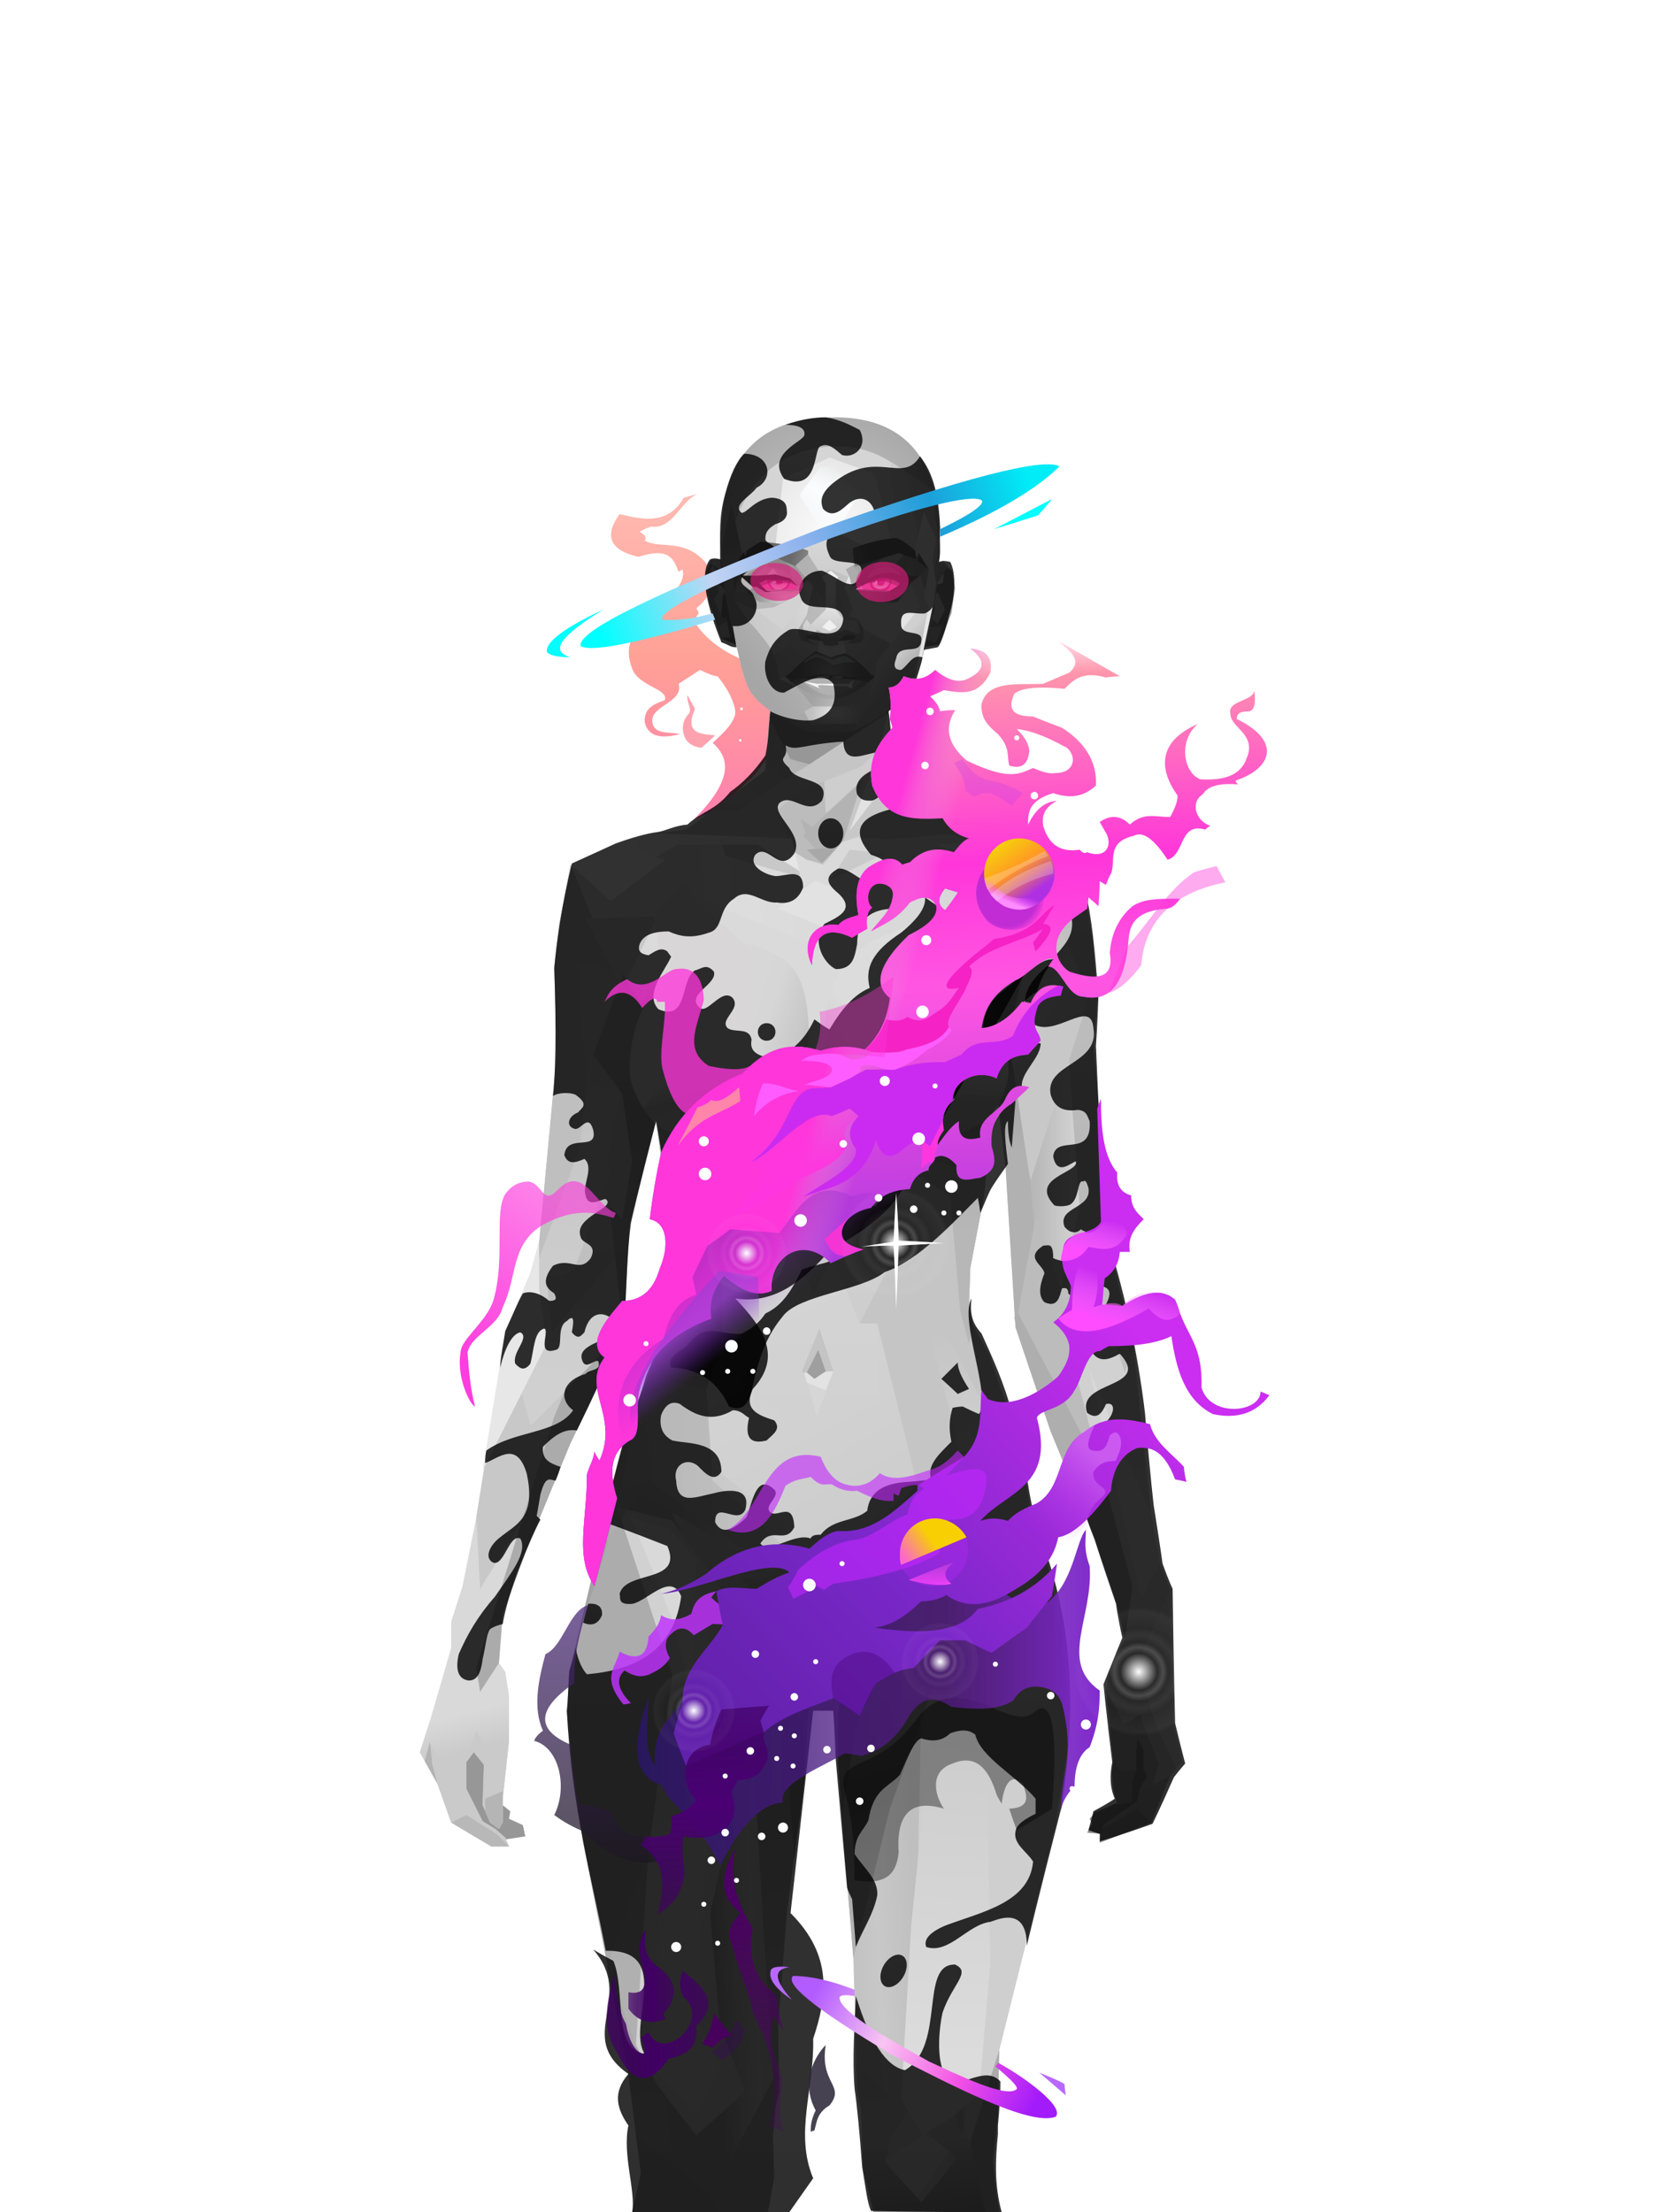 <?xml version="1.0" encoding="UTF-8"?><svg width="1320px" height="1760px" viewBox="0 0 1320 1760" version="1.1" xmlns="http://www.w3.org/2000/svg" xmlns:xlink="http://www.w3.org/1999/xlink"><defs><linearGradient x1="50%" y1="0%" x2="50%" y2="100%" id="id-39023"><stop stop-color="#FFA196" offset="0%" stop-opacity="0.727"></stop><stop stop-color="#FFA196" offset="50%"></stop><stop stop-color="#FF80AF" offset="100%"></stop></linearGradient><linearGradient x1="100%" y1="46%" x2="12%" y2="47%" id="id-39024"><stop stop-color="#D2D2D2" offset="0%"></stop><stop stop-color="#D9D9D9" offset="21%"></stop><stop stop-color="#D9D9D9" offset="47%"></stop><stop stop-color="#DEDEDE" offset="80%"></stop><stop stop-color="#D9D9D9" offset="100%"></stop></linearGradient><linearGradient x1="53%" y1="81%" x2="50%" y2="22%" id="id-39025"><stop stop-color="#CACACA" offset="0%"></stop><stop stop-color="#D5D5D5" offset="24%"></stop><stop stop-color="#D0D0D0" offset="100%"></stop></linearGradient><linearGradient x1="52%" y1="-4%" x2="46%" y2="70%" id="id-39026"><stop stop-color="#B2B2B2" offset="0%"></stop><stop stop-color="#ACACAC" offset="100%"></stop></linearGradient><linearGradient x1="46%" y1="43%" x2="15%" y2="43%" id="id-39027"><stop stop-color="#BFBFBF" offset="0%"></stop><stop stop-color="#B9B9B9" offset="100%"></stop></linearGradient><linearGradient x1="54%" y1="37%" x2="12%" y2="72%" id="id-39028"><stop stop-color="#AEAEAE" offset="0%"></stop><stop stop-color="#BCBCBC" offset="100%"></stop></linearGradient><linearGradient x1="40%" y1="14%" x2="61%" y2="85%" id="id-39029"><stop stop-color="#979797" offset="0%"></stop><stop stop-color="#979797" offset="100%"></stop></linearGradient><linearGradient x1="27%" y1="47%" x2="91%" y2="49%" id="id-39030"><stop stop-color="#F8F8F8" offset="0%"></stop><stop stop-color="#E6E6E6" offset="100%"></stop></linearGradient><linearGradient x1="47%" y1="60%" x2="49%" y2="79%" id="id-39031"><stop stop-color="#D9D9D9" offset="0%"></stop><stop stop-color="#D9D9D9" offset="60%"></stop><stop stop-color="#CACACA" offset="100%"></stop></linearGradient><linearGradient x1="29%" y1="56%" x2="69%" y2="53%" id="id-39032"><stop stop-color="#ACACAC" offset="0%"></stop><stop stop-color="#C3C3C3" offset="9%"></stop><stop stop-color="#D2D2D2" offset="18%"></stop><stop stop-color="#C9C9C9" offset="38%"></stop><stop stop-color="#C1C1C1" offset="65%"></stop><stop stop-color="#C8C8C8" offset="81%"></stop><stop stop-color="#BFBFBF" offset="100%"></stop></linearGradient><linearGradient x1="47%" y1="45%" x2="54%" y2="46%" id="id-39033"><stop stop-color="#CFCFCF" offset="0%"></stop><stop stop-color="#B7B7B7" offset="62%"></stop><stop stop-color="#BBBBBB" offset="77%"></stop><stop stop-color="#CFCFCF" offset="100%"></stop></linearGradient><linearGradient x1="51%" y1="7%" x2="50%" y2="100%" id="id-39034"><stop stop-color="#C7C7C7" offset="0%"></stop><stop stop-color="#DCDCDC" offset="76%"></stop><stop stop-color="#D7D7D7" offset="100%"></stop></linearGradient><linearGradient x1="51%" y1="11%" x2="49%" y2="93%" id="id-39035"><stop stop-color="#BEBEBE" offset="0%"></stop><stop stop-color="#CCCCCC" offset="73%"></stop><stop stop-color="#D0D0D0" offset="100%"></stop></linearGradient><linearGradient x1="51%" y1="-5%" x2="48%" y2="96%" id="id-39036"><stop stop-color="#C8C8C8" offset="0%"></stop><stop stop-color="#BEBEBE" offset="100%"></stop></linearGradient><linearGradient x1="50%" y1="19%" x2="50%" y2="69%" id="id-39037"><stop stop-color="#AAAAAA" offset="0%"></stop><stop stop-color="#979797" offset="44%"></stop><stop stop-color="#A6A6A6" offset="100%"></stop></linearGradient><linearGradient x1="46%" y1="74%" x2="39%" y2="35%" id="id-39038"><stop stop-color="#B2B2B2" offset="0%"></stop><stop stop-color="#A5A5A5" offset="51%"></stop><stop stop-color="#C8C8C8" offset="100%"></stop></linearGradient><linearGradient x1="45%" y1="12%" x2="50%" y2="54%" id="id-39039"><stop stop-color="#929292" offset="0%" stop-opacity="0"></stop><stop stop-color="#929292" offset="100%"></stop></linearGradient><linearGradient x1="41%" y1="19%" x2="50%" y2="100%" id="id-39040"><stop stop-color="#C1C1C1" offset="0%"></stop><stop stop-color="#C6C6C6" offset="37%"></stop><stop stop-color="#9A9A9A" offset="100%"></stop></linearGradient><linearGradient x1="50%" y1="31%" x2="45%" y2="50%" id="id-39041"><stop stop-color="#BCBCBC" offset="0%"></stop><stop stop-color="#BCBCBC" offset="100%"></stop></linearGradient><linearGradient x1="51%" y1="22%" x2="50%" y2="100%" id="id-39042"><stop stop-color="#ABABAB" offset="0%"></stop><stop stop-color="#ADADAD" offset="100%"></stop></linearGradient><linearGradient x1="49%" y1="0%" x2="50%" y2="100%" id="id-39043"><stop stop-color="#D1D1D1" offset="0%"></stop><stop stop-color="#D2D2D2" offset="100%"></stop></linearGradient><linearGradient x1="44%" y1="15%" x2="50%" y2="100%" id="id-39044"><stop stop-color="#AAAAAA" offset="0%"></stop><stop stop-color="#B0B0B0" offset="100%"></stop></linearGradient><linearGradient x1="52%" y1="21%" x2="49%" y2="83%" id="id-39045"><stop stop-color="#D7D7D7" offset="0%"></stop><stop stop-color="#D9D9D9" offset="48%"></stop><stop stop-color="#D8D8D8" offset="100%"></stop></linearGradient><linearGradient x1="85%" y1="60%" x2="16%" y2="60%" id="id-39046"><stop stop-color="#D5D5D5" offset="0%"></stop><stop stop-color="#B8B8B8" offset="100%"></stop></linearGradient><linearGradient x1="48%" y1="-20%" x2="59%" y2="91%" id="id-39047"><stop stop-color="#C6C6C6" offset="0%"></stop><stop stop-color="#BABABA" offset="59%"></stop><stop stop-color="#B9B9B9" offset="72%"></stop><stop stop-color="#BFBFBF" offset="100%"></stop></linearGradient><linearGradient x1="55%" y1="48%" x2="46%" y2="33%" id="id-39048"><stop stop-color="#C8C8C8" offset="0%"></stop><stop stop-color="#CDCDCD" offset="57%"></stop><stop stop-color="#C5C2C2" offset="100%"></stop></linearGradient><linearGradient x1="50%" y1="19%" x2="50%" y2="78%" id="id-39049"><stop stop-color="#9B9B9B" offset="0%"></stop><stop stop-color="#B1B1B1" offset="51%"></stop><stop stop-color="#B1B1B1" offset="100%"></stop></linearGradient><linearGradient x1="44%" y1="70%" x2="86%" y2="30%" id="id-39050"><stop stop-color="#DADADA" offset="0%"></stop><stop stop-color="#D9D9D9" offset="100%"></stop></linearGradient><linearGradient x1="50%" y1="10%" x2="50%" y2="43%" id="id-39051"><stop stop-color="#DCDCDC" offset="0%"></stop><stop stop-color="#A5A5A5" offset="16%"></stop><stop stop-color="#B3B3B3" offset="68%"></stop><stop stop-color="#B7B7B7" offset="100%"></stop></linearGradient><linearGradient x1="89%" y1="50%" x2="9%" y2="52%" id="id-39052"><stop stop-color="#A3A3A3" offset="0%"></stop><stop stop-color="#A4A4A4" offset="53%" stop-opacity="0.204"></stop><stop stop-color="#9F9F9F" offset="75%"></stop><stop stop-color="#ADADAD" offset="100%"></stop></linearGradient><linearGradient x1="19%" y1="86%" x2="73%" y2="32%" id="id-39053"><stop stop-color="#C8C8C8" offset="0%"></stop><stop stop-color="#DCDCDC" offset="40%"></stop><stop stop-color="#DBDBDB" offset="100%"></stop></linearGradient><linearGradient x1="35%" y1="94%" x2="47%" y2="12%" id="id-39054"><stop stop-color="#B8B8B8" offset="0%"></stop><stop stop-color="#DADADA" offset="31%"></stop><stop stop-color="#DADADA" offset="44%"></stop><stop stop-color="#DDDDDD" offset="100%"></stop></linearGradient><linearGradient x1="50%" y1="54%" x2="27%" y2="9%" id="id-39055"><stop stop-color="#D9D9D9" offset="0%"></stop><stop stop-color="#DBDBDB" offset="100%" stop-opacity="0"></stop></linearGradient><linearGradient x1="20%" y1="36%" x2="93%" y2="61%" id="id-39056"><stop stop-color="#DADADA" offset="0%"></stop><stop stop-color="#D6D6D6" offset="70%"></stop><stop stop-color="#C5C5C5" offset="100%"></stop></linearGradient><linearGradient x1="36%" y1="84%" x2="40%" y2="47%" id="id-39057"><stop stop-color="#BCBCBC" offset="0%"></stop><stop stop-color="#BDBDBD" offset="36%"></stop><stop stop-color="#D9D7D7" offset="100%" stop-opacity="0"></stop></linearGradient><linearGradient x1="63%" y1="95%" x2="43%" y2="20%" id="id-39058"><stop stop-color="#CCCCCC" offset="0%"></stop><stop stop-color="#D1D1D1" offset="46%"></stop><stop stop-color="#D5D5D5" offset="100%"></stop></linearGradient><linearGradient x1="40%" y1="0%" x2="50%" y2="86%" id="id-39059"><stop stop-color="#CFCFCF" offset="0%" stop-opacity="0"></stop><stop stop-color="#D0D0D0" offset="100%"></stop></linearGradient><linearGradient x1="50%" y1="0%" x2="50%" y2="92%" id="id-39060"><stop stop-color="#D9D9D9" offset="0%"></stop><stop stop-color="#D1D1D1" offset="100%"></stop></linearGradient><linearGradient x1="33%" y1="79%" x2="21%" y2="44%" id="id-39061"><stop stop-color="#C4C4C4" offset="0%"></stop><stop stop-color="#BABABA" offset="28%"></stop><stop stop-color="#DADADA" offset="100%" stop-opacity="0"></stop></linearGradient><linearGradient x1="4%" y1="47%" x2="92%" y2="45%" id="id-39062"><stop stop-color="#B2B2B2" offset="0%"></stop><stop stop-color="#BCBCBC" offset="17%"></stop><stop stop-color="#CECECE" offset="48%"></stop><stop stop-color="#B4B4B4" offset="78%"></stop><stop stop-color="#BEBEBE" offset="100%"></stop></linearGradient><linearGradient x1="60%" y1="45%" x2="67%" y2="52%" id="id-39063"><stop stop-color="#EDEDED" offset="0%"></stop><stop stop-color="#F9F9F9" offset="100%"></stop></linearGradient><linearGradient x1="48%" y1="15%" x2="54%" y2="81%" id="id-39064"><stop stop-color="#D9D9D9" offset="0%"></stop><stop stop-color="#E2E2E2" offset="100%"></stop></linearGradient><linearGradient x1="47%" y1="44%" x2="50%" y2="61%" id="id-39065"><stop stop-color="#9C9C9C" offset="0%" stop-opacity="0"></stop><stop stop-color="#9C9C9C" offset="100%"></stop></linearGradient><linearGradient x1="50%" y1="0%" x2="50%" y2="85%" id="id-39066"><stop stop-color="#B4B4B4" offset="0%"></stop><stop stop-color="#909090" offset="100%"></stop></linearGradient><radialGradient cx="50%" cy="55%" r="91%" id="id-39067" fx="50%" fy="55%" gradientTransform=" translate(0.500,0.550) scale(1,0.697) rotate(-90) scale(1,0.712) translate(-0.500,-0.550)"><stop stop-color="#F0F0F0" offset="0%"></stop><stop stop-color="#C3C3C3" offset="39%"></stop><stop stop-color="#A5A5A5" offset="100%"></stop></radialGradient><linearGradient x1="11%" y1="60%" x2="57%" y2="52%" id="id-39068"><stop stop-color="#CACACA" offset="0%"></stop><stop stop-color="#D0D0D0" offset="48%"></stop><stop stop-color="#E3E3E3" offset="100%"></stop></linearGradient><linearGradient x1="46%" y1="46%" x2="22%" y2="61%" id="id-39069"><stop stop-color="#B0B0B0" offset="0%"></stop><stop stop-color="#A6A6A6" offset="100%"></stop></linearGradient><linearGradient x1="48%" y1="50%" x2="57%" y2="65%" id="id-39070"><stop stop-color="#D0D0D0" offset="0%"></stop><stop stop-color="#B5B5B5" offset="100%"></stop></linearGradient><linearGradient x1="100%" y1="38%" x2="17%" y2="50%" id="id-39071"><stop stop-color="#ECECEC" offset="0%"></stop><stop stop-color="#EAEAEA" offset="100%"></stop></linearGradient><linearGradient x1="47%" y1="27%" x2="48%" y2="50%" id="id-39072"><stop stop-color="#989898" offset="0%"></stop><stop stop-color="#AAAAAA" offset="100%"></stop></linearGradient><radialGradient cx="47%" cy="70%" r="97%" id="id-39073" fx="47%" fy="70%" gradientTransform=" translate(0.467,0.700) scale(0.592,1) rotate(-93) translate(-0.467,-0.700)"><stop stop-color="#D6D6D6" offset="0%"></stop><stop stop-color="#D4D4D4" offset="100%"></stop></radialGradient><linearGradient x1="42%" y1="43%" x2="61%" y2="33%" id="id-39074"><stop stop-color="#CECECE" offset="0%"></stop><stop stop-color="#C1C1C1" offset="100%"></stop></linearGradient><radialGradient cx="45%" cy="79%" r="81%" id="id-39075" fx="45%" fy="79%" gradientTransform=" translate(0.447,0.790) scale(0.833,1) rotate(-90) scale(1,1) translate(-0.447,-0.790)"><stop stop-color="#FBFBFB" offset="0%"></stop><stop stop-color="#E7E7E7" offset="100%"></stop></radialGradient><linearGradient x1="58%" y1="0%" x2="20%" y2="89%" id="id-39076"><stop stop-color="#FAFFFF" offset="0%" stop-opacity="0"></stop><stop stop-color="#FCFCFF" offset="42%"></stop><stop stop-color="#F9FFFF" offset="100%" stop-opacity="0"></stop></linearGradient><linearGradient x1="52%" y1="22%" x2="50%" y2="16%" id="id-39077"><stop stop-color="#E6E6E6" offset="0%"></stop><stop stop-color="#EAEAEA" offset="100%"></stop></linearGradient><radialGradient cx="45%" cy="76%" r="54%" id="id-39078" fx="45%" fy="76%" gradientTransform=" translate(0.455,0.761) scale(0.673,1) scale(1,0.612) translate(-0.455,-0.761)"><stop stop-color="#EAEAEA" offset="0%"></stop><stop stop-color="#C0C0C0" offset="100%"></stop></radialGradient><linearGradient x1="50%" y1="0%" x2="50%" y2="73%" id="id-39079"><stop stop-color="#DADADA" offset="0%"></stop><stop stop-color="#CFCFCF" offset="100%"></stop></linearGradient><linearGradient x1="25%" y1="52%" x2="67%" y2="55%" id="id-39080"><stop stop-color="#EAEAEA" offset="0%"></stop><stop stop-color="#9D9D9D" offset="100%"></stop></linearGradient><linearGradient x1="71%" y1="52%" x2="18%" y2="50%" id="id-39081"><stop stop-color="#D5D5D5" offset="0%"></stop><stop stop-color="#939393" offset="100%"></stop></linearGradient><linearGradient x1="94%" y1="63%" x2="50%" y2="63%" id="id-39082"><stop stop-color="#A6A6A6" offset="0%"></stop><stop stop-color="#ACACAC" offset="100%"></stop></linearGradient><linearGradient x1="75%" y1="46%" x2="36%" y2="49%" id="id-39083"><stop stop-color="#939393" offset="0%"></stop><stop stop-color="#9D9D9D" offset="45%"></stop><stop stop-color="#9F9F9F" offset="100%"></stop></linearGradient><linearGradient x1="50%" y1="0%" x2="50%" y2="100%" id="id-39084"><stop stop-color="#FF6BBE" offset="0%"></stop><stop stop-color="#FFE4F2" offset="100%"></stop></linearGradient><linearGradient x1="28%" y1="50%" x2="72%" y2="55%" id="id-39085"><stop stop-color="#A2A2A2" offset="0%"></stop><stop stop-color="#C0C0C0" offset="100%"></stop></linearGradient><radialGradient cx="50%" cy="28%" r="98%" id="id-39086" fx="50%" fy="28%" gradientTransform=" translate(0.500,0.278) scale(0.259,1) rotate(90) scale(1,1) translate(-0.500,-0.278)"><stop stop-color="#B1B1B1" offset="0%"></stop><stop stop-color="#B0B0B0" offset="100%"></stop></radialGradient><linearGradient x1="13%" y1="50%" x2="89%" y2="50%" id="id-39087"><stop stop-color="#8D8D8D" offset="0%"></stop><stop stop-color="#A9A9A9" offset="54%"></stop><stop stop-color="#8B8B8B" offset="100%"></stop></linearGradient><radialGradient cx="48%" cy="82%" r="121%" id="id-39088" fx="48%" fy="82%" gradientTransform=" translate(0.483,0.816) scale(0.316,1) rotate(-95) translate(-0.483,-0.816)"><stop stop-color="#B0B0B0" offset="0%"></stop><stop stop-color="#7B7B7B" offset="100%"></stop></radialGradient><linearGradient x1="32%" y1="49%" x2="112%" y2="53%" id="id-39089"><stop stop-color="#EFF7FF" offset="0%"></stop><stop stop-color="#FFFFFF" offset="100%"></stop></linearGradient><linearGradient x1="50%" y1="0%" x2="50%" y2="100%" id="id-39090"><stop stop-color="#898989" offset="0%"></stop><stop stop-color="#D5D5D5" offset="100%"></stop></linearGradient><linearGradient x1="50%" y1="0%" x2="50%" y2="100%" id="id-39091"><stop stop-color="#898989" offset="0%"></stop><stop stop-color="#D5D5D5" offset="100%"></stop></linearGradient><linearGradient x1="-8%" y1="57%" x2="25%" y2="53%" id="id-39092"><stop stop-color="#8C8C8C" offset="0%"></stop><stop stop-color="#707070" offset="100%"></stop></linearGradient><linearGradient x1="106%" y1="53%" x2="76%" y2="50%" id="id-39093"><stop stop-color="#8C8C8C" offset="0%"></stop><stop stop-color="#686868" offset="100%"></stop></linearGradient><linearGradient x1="81%" y1="45%" x2="17%" y2="63%" id="id-39094"><stop stop-color="#C3C3C3" offset="0%"></stop><stop stop-color="#B9B9B9" offset="100%"></stop></linearGradient><linearGradient x1="50%" y1="14%" x2="50%" y2="87%" id="id-39095"><stop stop-color="#F0F0F0" offset="0%"></stop><stop stop-color="#CECECE" offset="100%"></stop></linearGradient><linearGradient x1="50%" y1="29%" x2="50%" y2="100%" id="id-39096"><stop stop-color="#ABABAB" offset="0%"></stop><stop stop-color="#A5A5A5" offset="100%"></stop></linearGradient><linearGradient x1="50%" y1="0%" x2="88%" y2="3583%" id="id-39097"><stop stop-color="#000000" offset="0%" stop-opacity="0.799"></stop><stop stop-color="#000000" offset="37%"></stop><stop stop-color="#000000" offset="58%"></stop><stop stop-color="#000000" offset="100%"></stop></linearGradient><linearGradient x1="50%" y1="0%" x2="90%" y2="3583%" id="id-39098"><stop stop-color="#000000" offset="0%" stop-opacity="0.799"></stop><stop stop-color="#000000" offset="37%"></stop><stop stop-color="#000000" offset="58%"></stop><stop stop-color="#000000" offset="100%"></stop></linearGradient><linearGradient x1="50%" y1="0%" x2="72%" y2="3583%" id="id-39099"><stop stop-color="#000000" offset="0%" stop-opacity="0.799"></stop><stop stop-color="#000000" offset="37%"></stop><stop stop-color="#000000" offset="58%"></stop><stop stop-color="#000000" offset="100%"></stop></linearGradient><linearGradient x1="50%" y1="0%" x2="91%" y2="3583%" id="id-39100"><stop stop-color="#000000" offset="0%" stop-opacity="0.799"></stop><stop stop-color="#000000" offset="37%"></stop><stop stop-color="#000000" offset="58%"></stop><stop stop-color="#000000" offset="100%"></stop></linearGradient><linearGradient x1="50%" y1="0%" x2="59%" y2="3583%" id="id-39101"><stop stop-color="#000000" offset="0%" stop-opacity="0.799"></stop><stop stop-color="#000000" offset="37%"></stop><stop stop-color="#000000" offset="58%"></stop><stop stop-color="#000000" offset="100%"></stop></linearGradient><linearGradient x1="50%" y1="10%" x2="100%" y2="2872%" id="id-39102"><stop stop-color="#000000" offset="0%" stop-opacity="0.799"></stop><stop stop-color="#000000" offset="37%"></stop><stop stop-color="#000000" offset="58%"></stop><stop stop-color="#000000" offset="100%"></stop></linearGradient><linearGradient x1="50%" y1="5%" x2="100%" y2="3221%" id="id-39103"><stop stop-color="#000000" offset="0%" stop-opacity="0.799"></stop><stop stop-color="#000000" offset="37%"></stop><stop stop-color="#000000" offset="58%"></stop><stop stop-color="#000000" offset="100%"></stop></linearGradient><linearGradient x1="50%" y1="0%" x2="100%" y2="3583%" id="id-39104"><stop stop-color="#000000" offset="0%" stop-opacity="0.799"></stop><stop stop-color="#000000" offset="37%"></stop><stop stop-color="#000000" offset="58%"></stop><stop stop-color="#000000" offset="100%"></stop></linearGradient><linearGradient x1="50%" y1="20%" x2="100%" y2="2152%" id="id-39105"><stop stop-color="#000000" offset="0%" stop-opacity="0.799"></stop><stop stop-color="#000000" offset="37%"></stop><stop stop-color="#000000" offset="58%"></stop><stop stop-color="#000000" offset="100%"></stop></linearGradient><linearGradient x1="50%" y1="0%" x2="59%" y2="3583%" id="id-39106"><stop stop-color="#000000" offset="0%" stop-opacity="0.799"></stop><stop stop-color="#000000" offset="37%"></stop><stop stop-color="#000000" offset="58%"></stop><stop stop-color="#000000" offset="100%"></stop></linearGradient><linearGradient x1="49%" y1="1%" x2="52%" y2="82%" id="id-39107"><stop stop-color="#FF95AC" offset="0%" stop-opacity="0.365"></stop><stop stop-color="#FF95AC" offset="4%"></stop><stop stop-color="#FF36DA" offset="28%"></stop><stop stop-color="#FF56E2" offset="44%"></stop><stop stop-color="#7E25DD" offset="100%"></stop></linearGradient><linearGradient x1="37%" y1="41%" x2="48%" y2="45%" id="id-39108"><stop stop-color="#FF36DA" offset="0%"></stop><stop stop-color="#E5A4D9" offset="68%" stop-opacity="0"></stop><stop stop-color="#D8D8D8" offset="100%" stop-opacity="0"></stop></linearGradient><linearGradient x1="100%" y1="50%" x2="0%" y2="50%" id="id-39109"><stop stop-color="#8029CE" offset="0%"></stop><stop stop-color="#5F1B99" offset="33%" stop-opacity="0.631"></stop><stop stop-color="#27175B" offset="100%"></stop></linearGradient><linearGradient x1="50%" y1="35%" x2="65%" y2="56%" id="id-39110"><stop stop-color="#A94CE0" offset="0%" stop-opacity="0.684"></stop><stop stop-color="#7025BD" offset="100%" stop-opacity="0"></stop></linearGradient><linearGradient x1="48%" y1="14%" x2="50%" y2="93%" id="id-39111"><stop stop-color="#4C0064" offset="0%"></stop><stop stop-color="#4D0066" offset="100%" stop-opacity="0.268"></stop></linearGradient><linearGradient x1="100%" y1="50%" x2="0%" y2="50%" id="id-39112"><stop stop-color="#400063" offset="0%" stop-opacity="0.609"></stop><stop stop-color="#400063" offset="54%"></stop><stop stop-color="#400063" offset="100%" stop-opacity="0.686"></stop></linearGradient><linearGradient x1="100%" y1="50%" x2="0%" y2="50%" id="id-39113"><stop stop-color="#400063" offset="0%" stop-opacity="0.609"></stop><stop stop-color="#400063" offset="54%"></stop><stop stop-color="#400063" offset="100%" stop-opacity="0.686"></stop></linearGradient><linearGradient x1="50%" y1="0%" x2="50%" y2="100%" id="id-39114"><stop stop-color="#4C2A7A" offset="0%"></stop><stop stop-color="#1C1720" offset="100%"></stop></linearGradient><linearGradient x1="73%" y1="30%" x2="11%" y2="95%" id="id-39115"><stop stop-color="#CB2DF1" offset="0%"></stop><stop stop-color="#7927C8" offset="61%"></stop><stop stop-color="#6221AB" offset="100%"></stop></linearGradient><linearGradient x1="50%" y1="100%" x2="50%" y2="0%" id="id-39116"><stop stop-color="#400063" offset="0%" stop-opacity="0.609"></stop><stop stop-color="#4A0073" offset="54%"></stop><stop stop-color="#400063" offset="100%" stop-opacity="0.686"></stop></linearGradient><linearGradient x1="50%" y1="0%" x2="50%" y2="100%" id="id-39117"><stop stop-color="#AA43C7" offset="0%"></stop><stop stop-color="#FE48F7" offset="100%"></stop></linearGradient><linearGradient x1="62%" y1="17%" x2="27%" y2="81%" id="id-39118"><stop stop-color="#E68EFD" offset="0%" stop-opacity="0.462"></stop><stop stop-color="#C955F9" offset="100%" stop-opacity="0"></stop></linearGradient><linearGradient x1="50%" y1="23%" x2="26%" y2="72%" id="id-39119"><stop stop-color="#FF83FF" offset="0%" stop-opacity="0"></stop><stop stop-color="#FF4CFF" offset="100%"></stop></linearGradient><linearGradient x1="50%" y1="13%" x2="26%" y2="81%" id="id-39120"><stop stop-color="#FF83FF" offset="0%" stop-opacity="0"></stop><stop stop-color="#FF4CFF" offset="100%"></stop></linearGradient><linearGradient x1="47%" y1="5%" x2="63%" y2="29%" id="id-39121"><stop stop-color="#8E23AD" offset="0%" stop-opacity="0.636"></stop><stop stop-color="#8029D2" offset="100%" stop-opacity="0"></stop></linearGradient><linearGradient x1="50%" y1="13%" x2="71%" y2="57%" id="id-39122"><stop stop-color="#FF36DF" offset="0%" stop-opacity="0"></stop><stop stop-color="#FF36DF" offset="100%"></stop></linearGradient><linearGradient x1="50%" y1="50%" x2="0%" y2="75%" id="id-39123"><stop stop-color="#F8CF03" offset="0%"></stop><stop stop-color="#FC67CC" offset="100%"></stop></linearGradient><radialGradient cx="50%" cy="50%" r="53%" id="id-39124" fx="50%" fy="50%" gradientTransform=" translate(0.500,0.500) scale(1,0.937) rotate(90) translate(-0.500,-0.500)"><stop stop-color="#B427D3" offset="0%"></stop><stop stop-color="#B427D2" offset="78%"></stop><stop stop-color="#B427D2" offset="100%" stop-opacity="0"></stop></radialGradient><linearGradient x1="27%" y1="0%" x2="78%" y2="72%" id="id-39125"><stop stop-color="#F5D40A" offset="0%"></stop><stop stop-color="#FF9924" offset="52%"></stop><stop stop-color="#AE30E2" offset="100%"></stop></linearGradient><linearGradient x1="43%" y1="48%" x2="31%" y2="68%" id="id-39126"><stop stop-color="#F74BFB" offset="0%" stop-opacity="0"></stop><stop stop-color="#FE8BFF" offset="100%"></stop></linearGradient><radialGradient cx="50%" cy="50%" r="50%" id="id-39127" fx="50%" fy="50%"><stop stop-color="#FFFFFF" offset="0%"></stop><stop stop-color="#FFFFFF" offset="29%" stop-opacity="0"></stop><stop stop-color="#FFFFFF" offset="38%" stop-opacity="0.160"></stop><stop stop-color="#FFFFFF" offset="46%" stop-opacity="0"></stop><stop stop-color="#FFFFFF" offset="57%" stop-opacity="0.051"></stop><stop stop-color="#FFFFFF" offset="70%" stop-opacity="0"></stop><stop stop-color="#FFFFFF" offset="72%" stop-opacity="0.013"></stop><stop stop-color="#FFFFFF" offset="94%" stop-opacity="0.036"></stop><stop stop-color="#FFFFFF" offset="100%" stop-opacity="0.005"></stop></radialGradient><radialGradient cx="50%" cy="50%" r="50%" id="id-39127" fx="50%" fy="50%"><stop stop-color="#FFFFFF" offset="0%"></stop><stop stop-color="#FFFFFF" offset="29%" stop-opacity="0"></stop><stop stop-color="#FFFFFF" offset="38%" stop-opacity="0.160"></stop><stop stop-color="#FFFFFF" offset="46%" stop-opacity="0"></stop><stop stop-color="#FFFFFF" offset="57%" stop-opacity="0.051"></stop><stop stop-color="#FFFFFF" offset="70%" stop-opacity="0"></stop><stop stop-color="#FFFFFF" offset="72%" stop-opacity="0.013"></stop><stop stop-color="#FFFFFF" offset="94%" stop-opacity="0.036"></stop><stop stop-color="#FFFFFF" offset="100%" stop-opacity="0.005"></stop></radialGradient><radialGradient cx="50%" cy="50%" r="50%" id="id-39127" fx="50%" fy="50%"><stop stop-color="#FFFFFF" offset="0%"></stop><stop stop-color="#FFFFFF" offset="29%" stop-opacity="0"></stop><stop stop-color="#FFFFFF" offset="38%" stop-opacity="0.160"></stop><stop stop-color="#FFFFFF" offset="46%" stop-opacity="0"></stop><stop stop-color="#FFFFFF" offset="57%" stop-opacity="0.051"></stop><stop stop-color="#FFFFFF" offset="70%" stop-opacity="0"></stop><stop stop-color="#FFFFFF" offset="72%" stop-opacity="0.013"></stop><stop stop-color="#FFFFFF" offset="94%" stop-opacity="0.036"></stop><stop stop-color="#FFFFFF" offset="100%" stop-opacity="0.005"></stop></radialGradient><radialGradient cx="50%" cy="50%" r="50%" id="id-39127" fx="50%" fy="50%"><stop stop-color="#FFFFFF" offset="0%"></stop><stop stop-color="#FFFFFF" offset="29%" stop-opacity="0"></stop><stop stop-color="#FFFFFF" offset="38%" stop-opacity="0.160"></stop><stop stop-color="#FFFFFF" offset="46%" stop-opacity="0"></stop><stop stop-color="#FFFFFF" offset="57%" stop-opacity="0.051"></stop><stop stop-color="#FFFFFF" offset="70%" stop-opacity="0"></stop><stop stop-color="#FFFFFF" offset="72%" stop-opacity="0.013"></stop><stop stop-color="#FFFFFF" offset="94%" stop-opacity="0.036"></stop><stop stop-color="#FFFFFF" offset="100%" stop-opacity="0.005"></stop></radialGradient><radialGradient cx="50%" cy="50%" r="50%" id="id-39127" fx="50%" fy="50%"><stop stop-color="#FFFFFF" offset="0%"></stop><stop stop-color="#FFFFFF" offset="29%" stop-opacity="0"></stop><stop stop-color="#FFFFFF" offset="38%" stop-opacity="0.160"></stop><stop stop-color="#FFFFFF" offset="46%" stop-opacity="0"></stop><stop stop-color="#FFFFFF" offset="57%" stop-opacity="0.051"></stop><stop stop-color="#FFFFFF" offset="70%" stop-opacity="0"></stop><stop stop-color="#FFFFFF" offset="72%" stop-opacity="0.013"></stop><stop stop-color="#FFFFFF" offset="94%" stop-opacity="0.036"></stop><stop stop-color="#FFFFFF" offset="100%" stop-opacity="0.005"></stop></radialGradient><linearGradient x1="96%" y1="63%" x2="3%" y2="36%" id="id-39132"><stop stop-color="#A21BFB" offset="0%"></stop><stop stop-color="#F250E4" offset="31%"></stop><stop stop-color="#F9C5F2" offset="66%"></stop><stop stop-color="#B25BFF" offset="100%"></stop></linearGradient><linearGradient x1="98%" y1="43%" x2="0%" y2="57%" id="id-39133"><stop stop-color="#00ECF7" offset="0%"></stop><stop stop-color="#1D9ED9" offset="22%"></stop><stop stop-color="#8EB2EE" offset="51%"></stop><stop stop-color="#C1D4F3" offset="73%"></stop><stop stop-color="#00FFFF" offset="100%"></stop></linearGradient><linearGradient x1="63%" y1="4%" x2="26%" y2="89%" id="id-39134"><stop stop-color="#FD3DDD" offset="0%" stop-opacity="0.630"></stop><stop stop-color="#FD3DDD" offset="100%"></stop></linearGradient><linearGradient x1="50%" y1="0%" x2="50%" y2="100%" id="id-39135"><stop stop-color="#FF6BBE" offset="0%"></stop><stop stop-color="#FFE4F2" offset="100%"></stop></linearGradient><filter width="216%" height="260%" x="-58%" y="-80%" id="id-39136" filterUnits="objectBoundingBox"><feGaussianBlur in="SourceGraphic" stdDeviation="8"></feGaussianBlur></filter><filter width="212%" height="254%" x="-56%" y="-77%" id="id-39137" filterUnits="objectBoundingBox"><feGaussianBlur in="SourceGraphic" stdDeviation="8"></feGaussianBlur></filter></defs><g transform=" translate(334,332)" id="id-39138"><g id="id-39139"><g transform=" translate(0,61)" id="id-39140"><path d=" M 218,259 C 248,229 248,211 233,198 C 243,189 252,180 251,172 C 249,162 244,154 237,145 C 234,145 229,143 223,140 C 212,147 206,151 206,151 C 210,166 184,168 185,181 C 186,192 199,189 207,191 C 192,195 182,193 179,182 C 178,170 187,167 195,164 C 198,155 174,153 169,139 C 162,121 170,111 178,100 C 193,87 213,73 209,60 C 207,61 206,62 206,62 C 202,52 199,42 174,50 C 152,45 146,34 159,16 C 179,21 198,24 210,3 C 217,1 221,0 221,0 C 207,6 202,28 184,26 C 178,28 175,30 175,30 C 178,32 181,34 179,37 C 190,44 210,35 227,54 C 237,69 233,80 220,91 C 222,94 222,95 222,95 C 220,97 219,99 220,104 C 230,118 246,129 266,135 C 266,145 270,153 280,158 C 279,175 281,192 277,209 C 269,221 264,226 264,226 C 259,230 248,241 239,250 C 225,256 218,259 218,259 Z" fill="url(#id-39023)" id="id-39141"></path><polygon points="561 911 565 1027 565 1037 537 1049 533 1054 535 1058 531 1065 542 1066 597 1020" fill="#858585" id="id-39142"></polygon><polygon points="536 439 539 402 535 352 528 314 521 294 484 274 440 267 212 267 188 270 156 279 120 295 111 342 107 377 109 446" fill="url(#id-39024)" id="id-39142"></polygon><polygon points="467 550 474 663 502 746 536 828 555 884 561 911 546 950 552 1008 551 1017 552 1030 555 1042 566 1038 567 1023 570 1016 570 999 571 990 576 999 576 1015 579 1020 573 1030 571 1040 544 1059 541 1073 582 1057 597 1020 606 1009 599 978 597 872 589 851 582 812 568 679 544 581" fill="url(#id-39025)" id="id-39142"></polygon><polygon points="546 950 552 1008 551 1017 552 1030 555 1042 566 1038 567 1023 570 1016 570 999 571 990 576 999 576 1015 579 1020 573 1030 571 1040 544 1059 541 1073 582 1057 597 1020 583 1027 588 1011 573 971 560 979" fill="url(#id-39026)" id="id-39142"></polygon><polygon points="552 1008 551 1017 552 1030 555 1043 566 1041 567 1023 570 1016 558 1016" fill="#9D9D9D" id="id-39142"></polygon><polygon points="543 1062 541 1073 582 1057 571 1046" fill="#979797" id="id-39142"></polygon><polygon points="561 911 547 945 566 975 585 963" fill="#CECECE" id="id-39142"></polygon><polygon points="485 804 477 755 453 685 440 661 437 646 438 616 449 558 455 496 188 499 198 567 202 650 162 753 152 794 265 849 319 878 386 849" fill="url(#id-39027)" id="id-39142"></polygon><polygon points="485 804 477 755 453 685 440 661 437 646 438 616 449 558 455 496 296 509 376 791" fill="#C5C5C5" id="id-39142"></polygon><g transform=" translate(188,157)" id="id-39151"><polygon points="273 114 252 110 231 99 200 76 188 58 184 0 92 0 87 63 24 110 0 113 102 122 120 134 133 138 148 120 160 116 186 118 224 114" fill="#C8C8C8" id="id-39142"></polygon><polygon points="200 76 188 58 184 12 174 57 154 111 184 72" fill="#E2E2E2" id="id-39142"></polygon><polygon points="148 0 92 0 87 63 107 126 120 134 132 137" fill="#BCBCBC" id="id-39142"></polygon><polygon points="115 101 119 113 117 115 135 134 149 119 164 71 124 108" fill="#B3B3B3" id="id-39155"></polygon><polygon points="120 126 132 137 144 124" fill="#A8A8A8" id="id-39156"></polygon><polygon points="135 97 164 70 174 57 185 16 133 50" fill="#CECECE" id="id-39157"></polygon><polygon points="96 95 115 79 163 60 177 47 185 17 184 0 92 0 87 63 45 95" fill="#C5C5C5" id="id-39142"></polygon><polygon points="185 17 184 0 92 0 87 63 45 95 65 95" fill="url(#id-39028)" id="id-39142"></polygon><polygon points="122 58 175 23 185 17 184 0 92 0 90 21 107 54" fill="#979797" id="id-39142"></polygon></g><polygon points="41 1000 33 1012 36 1052 64 1071 84 1068 82 1059 71 1054 72 1048 62 1040 52 1005" fill="url(#id-39029)" id="id-39142"></polygon><polygon points="314 308 285 330 320 344 357 322" fill="#E2E2E2" id="id-39162"></polygon><polygon points="327 307 370 286 342 283" fill="#CACACA" id="id-39163"></polygon><polygon points="301 298 303 305 243 288 240 275 276 275" fill="#C8C8C8" id="id-39164"></polygon><polygon points="159 305 205 279 269 279 302 300 296 274 188 270 156 279 120 295" fill="url(#id-39030)" id="id-39142"></polygon><polygon points="156 279 120 295 152 324 195 291" fill="#FCFCFC" id="id-39142"></polygon><polygon points="89 740 77 698 62 708 45 814 34 869 25 897 25 918 9 973 0 1001 14 1026 25 1057 57 1076 71 1076 68 1069 60 1062 50 1056 37 1030 37 1009 43 1001 51 1011 50 1043 56 1057 63 1062 66 1057 66 1038 71 992 71 956 68 937 63 930 66 891 85 840 120 755 162 667" fill="url(#id-39031)" id="id-39142"></polygon><polygon points="89 740 77 698 62 708 45 814 48 871 120 755 162 667" fill="#C8C8C8" id="id-39142"></polygon><polygon points="54 999 45 984 37 1004 16 1009 8 993 4 1008 0 1001 14 1026 25 1057 57 1076 71 1076 68 1069 60 1062 50 1056 37 1030 37 1009 43 1001 51 1011 50 1043 56 1057 63 1062 66 1057 66 1038 71 992" fill="#CACACA" id="id-39142"></polygon><polygon points="52 1038 52 1048 56 1057 63 1062 66 1057 66 1038 66 1032" fill="#B5B5B5" id="id-39142"></polygon><polygon points="25 1057 57 1076 71 1076 61 1066 37 1051" fill="#B8B8B8" id="id-39142"></polygon><polygon points="160 623 145 644 107 734 45 934 48 953 63 930 66 891 85 840 120 755 162 667" fill="#ABABAB" id="id-39142"></polygon><polygon points="169 1367 277 1367 282 1339 281 1307 283 1283 286 1271 285 1219 292 1129 306 1023 310 948 308 924 323 928 337 924 333 973 333 1011 338 1080 345 1165 348 1269 351 1286 353 1333 361 1367 461 1367 458 1348 456 1327 460 1289 461 1238 505 1062 516 995 517 982 512 918 502 862 485 804 482 785 386 846 317 874 265 846 183 785 153 794 131 887 119 937 117 969 122 1018 130 1073 165 1250 176 1336" fill="url(#id-39032)" id="id-39142"></polygon><polygon points="462 820 416 928 399 975 392 1281 358 1335 398 1360 441 1309 461 1238 505 1062 516 995 517 982 514 946 490 870" fill="url(#id-39033)" id="id-39142"></polygon><polygon points="422 1317 395 1356 365 1328 400 1306 383 1277 391 1139 411 942 416 928 448 853 454 1169 445 1273 406 1306" fill="url(#id-39034)" id="id-39175"></polygon><polygon points="120 295 111 342 107 377 109 446 95 595 88 620 68 667 88 741 162 667 167 581 162 397" fill="url(#id-39035)" id="id-39142"></polygon><polygon points="101 622 103 645 105 667 159 603 179 516 164 388 187 340 186 336 132 338 160 391 160 477 149 532 151 540 123 617 114 622" fill="url(#id-39036)" id="id-39177"></polygon><polygon points="95 595 88 620 68 667 50 777 101 676 95 633" fill="#E7E7E7" id="id-39142"></polygon><polygon points="95 608 127 521 133 472 120 295 111 342 107 377 109 446 95 595" fill="#BFBFBF" id="id-39142"></polygon><polygon points="184 398 176 405 162 382 138 446 161 477 169 531 161 577 151 567 162 667 167 581 188 499" fill="url(#id-39037)" id="id-39142"></polygon><polygon points="283 1283 286 1271 285 1219 292 1129 306 1023 310 948 308 924 323 928 337 924 333 973 333 1011 338 1080 345 1165 374 1046 416 928 462 820 490 870 514 946 512 918 502 862 485 804 477 755 471 740 420 806 316 876 200 810 244 898 264 980 274 1150" fill="url(#id-39038)" id="id-39142"></polygon><polygon points="298 1086 306 1023 310 948 308 924 323 928 337 924 333 973 333 1011 336 1050 347 982 359 940 378 890 388 844 321 896 254 844 267 892 290 978" fill="url(#id-39039)" id="id-39142"></polygon><polygon points="347 1249 348 1269 351 1286 353 1333 361 1367 461 1367 438 1311 422 1292 403 1304 428 1324 399 1359 370 1327 382 1281" fill="url(#id-39040)" id="id-39142"></polygon><polygon points="10 1011 8 993 4 1008 0 1001 14 1026" fill="#B3B3B3" id="id-39142"></polygon><polygon points="519 656 516 676 544 785 473 656 489 555" fill="url(#id-39041)" id="id-39185"></polygon><polygon points="461 1367 458 1348 456 1327 460 1289 461 1238 438 1311 450 1367" fill="url(#id-39042)" id="id-39142"></polygon><polygon points="220 1306 259 1271 239 1219 231 1130 265 975 239 869 201 817 157 806 201 940 182 1081 169 1240" fill="url(#id-39043)" id="id-39187"></polygon><polygon points="169 1367 277 1367 282 1339 281 1307 283 1283 286 1271 285 1254 225 1367 207 1367 195 1277 172 1234 149 1171 165 1250 176 1336" fill="url(#id-39044)" id="id-39142"></polygon><polygon points="172 1234 182 1080 149 1171" fill="#B0B0B0" id="id-39142"></polygon><polygon points="169 1367 239 1367 230 1353 204 1331 172 1306 176 1336" fill="#A6A6A6" opacity="0.574" id="id-39142"></polygon><polygon points="221 1286 239 1253 224 1219 224 1139 239 960 217 854 189 825 211 927 211 1067 189 1154 181 1250" fill="url(#id-39045)" id="id-39187"></polygon><polygon points="216 951 220 848 200 824 168 814 200 893" fill="#D9D9D9" id="id-39192"></polygon><polygon points="510 632 491 575 481 603 484 513 520 430 533 574" fill="url(#id-39046)" id="id-39193"></polygon><polygon points="568 679 544 581 542 502 536 439 539 402 535 352 528 314 521 294 494 317 419 314 470 368 516 446 525 567 510 633 518 663 535 618 561 699" fill="url(#id-39047)" id="id-39142"></polygon><polygon points="486 546 533 399 500 324 463 363 450 404 462 421" fill="url(#id-39048)" id="id-39195"></polygon><polygon points="473 646 474 663 502 746 536 828 555 884 561 911 567 869 543 779" fill="#AEAEAE" id="id-39142"></polygon><polygon points="460 485 466 535 474 663 489 581 486 548 468 430 479 387 461 416 454 408" fill="url(#id-39049)" id="id-39142"></polygon><polygon points="286 484 306 467 330 431 452 408 464 361 420 312 317 360 219 321 210 310 187 337" fill="url(#id-39050)" id="id-39198"></polygon><polygon points="440 661 437 646 438 616 449 558 455 496 458 485 324 438 188 499 198 567 202 650 162 753 156 777 161 789 168 755 172 727 204 663 202 615 217 558 286 522 321 508 353 516 422 558 430 650 437 676" fill="url(#id-39051)" id="id-39142"></polygon><polygon points="451 541 455 496 458 485 363 496 330 464 267 499 188 499 193 535 262 524 311 499 335 496 380 524" fill="url(#id-39052)" id="id-39142"></polygon><path d=" M 421,351 L 404,346 C 377,346 356,354 342,370 C 328,386 322,406 322,432 C 324,458 331,477 345,489 C 365,507 384,512 404,512 C 425,512 444,503 450,498 C 453,495 457,491 460,485 C 463,480 466,473 467,464 C 469,450 465,432 457,411 L 421,351 Z" fill="url(#id-39053)" id="id-39201"></path><path d=" M 421,351 L 417,332 C 386,344 366,353 358,357 C 354,360 351,362 348,364 C 347,365 380,410 447,498 C 454,495 459,489 463,480 C 469,467 469,458 468,449 C 468,443 465,431 459,413 L 421,351 Z" fill="url(#id-39054)" id="id-39201"></path><path d=" M 375,382 C 337,409 343,433 343,440 C 343,447 353,475 370,491 C 378,499 422,505 446,488 C 468,472 471,450 457,421 C 427,377 399,364 375,382 Z" fill="url(#id-39055)" opacity="0.282" id="id-39201"></path><path d=" M 272,361 C 260,355 243,357 220,366 C 186,383 169,415 167,459 C 167,475 183,498 190,503 C 196,507 212,512 238,509 C 256,508 271,501 283,489 C 303,468 312,444 309,416 C 305,374 290,370 272,361 Z" fill="url(#id-39056)" id="id-39204"></path><path d=" M 339,441 C 333,408 328,396 326,405 C 324,410 323,419 322,432 C 324,458 331,477 345,489 C 365,507 382,512 403,512 C 425,512 443,503 450,498 C 456,493 465,481 468,464 C 471,447 465,433 462,425 C 461,420 459,415 458,411 L 442,446 L 398,461 L 366,456 L 339,441 Z" fill="url(#id-39057)" id="id-39201"></path><path d=" M 153,794 L 149,811 L 131,887 L 129,895 C 133,886 135,879 137,875 C 140,865 146,847 149,836 C 151,827 155,811 161,789 L 172,727 L 162,753 L 153,794 Z" fill="#A3A3A3" id="id-39142"></path><path d=" M 259,359 C 254,355 240,342 217,320 L 210,309 L 186,336 C 192,367 192,387 186,395 C 174,412 167,433 167,459 C 167,464 170,478 179,490 C 190,500 211,505 238,500 C 251,498 274,373 259,359 Z" fill="#D8D6D6" id="id-39204"></path><polygon points="175 721 203 707 234 714 241 676 203 611 203 663" fill="#B3B3B3" id="id-39208"></polygon><polygon points="240 598 241 674 228 712 233 785 265 813 316 864 380 815 395 785 364 660 350 660 300 536" fill="url(#id-39058)" id="id-39209"></polygon><polygon points="431 782 426 745 407 674 414 661 449 724 469 775" fill="url(#id-39059)" id="id-39210"></polygon><polygon points="302 533 254 598 254 703 302 747 364 724 364 660 350 660 375 611 345 557" fill="url(#id-39060)" opacity="0.599" id="id-39209"></polygon><polygon points="313 636 338 593 315 569 297 603" fill="#CDCDCD" id="id-39212"></polygon><polygon points="304 698 318 664 329 698 313 705" fill="#C4C4C4" id="id-39213"></polygon><polygon points="306 699 316 734 329 698" fill="#D6D6D6" id="id-39214"></polygon><path d=" M 178,489 C 183,496 186,500 189,502 C 190,503 197,507 206,509 C 214,511 226,511 238,509 C 256,508 271,501 283,489 C 292,479 299,470 302,462 C 304,457 307,450 309,434 C 310,430 310,424 309,416 L 228,434 L 207,451 L 178,489 Z" fill="url(#id-39061)" id="id-39204"></path><polygon points="306 699 308 707 323 713 329 698" fill="#E3E3E3" id="id-39214"></polygon><polygon points="308 699 317 681 323 698 314 704" fill="#9F9F9F" id="id-39217"></polygon><polygon points="152 797 162 753 176 717 185 773 213 758 246 784 323 846 404 784 422 762 454 762 469 733 477 755 482 785 388 845 337 924 323 928 308 924 259 844 175 795 141 844" fill="url(#id-39062)" opacity="0.442" id="id-39218"></polygon><polygon points="489 310 521 294 484 274 412 279" fill="url(#id-39063)" id="id-39142"></polygon><polygon points="573 941 588 985 602 1014 606 1009 599 978 597 872 576 919" fill="#DEDEDE" id="id-39142"></polygon><polygon points="574 878 589 851 582 812 533 698" fill="url(#id-39064)" id="id-39142"></polygon><polygon points="171 797 241 846 308 924 323 928 337 924 395 862 468 817 403 806 313 862 216 785" fill="url(#id-39065)" opacity="0.571" id="id-39222"></polygon></g><g transform=" translate(227,0)" id="id-39223"><g transform=" translate(172,115)" id="id-39224"><polygon points="14 1 18 0 25 8 27 21 24 41 14 66 0 68" fill="url(#id-39066)" id="id-39225"></polygon><polygon points="12 48 19 50 23 42 26 24 20 12 12 22" fill="#8C8C8C" id="id-39226"></polygon><polygon points="11 21 17 10 20 5 24 7 26 24 20 36 18 31 20 16 9 29" fill="#8C8C8C" id="id-39227"></polygon><polygon points="10 28 11 38 8 45 13 49 19 38 13 24" fill="#CACACA" id="id-39228"></polygon><polygon points="12 18 17 17 18 9" fill="#E2E2E2" id="id-39229"></polygon><polygon points="17 51 9 52 7 51 4 62 11 64 13 62" fill="#B2B2B2" id="id-39230"></polygon></g><g transform=" translate(0,113)" id="id-39231"><polygon points="13 0 5 0 0 13 4 36 13 63 25 67" fill="#8C8C8C" id="id-39232"></polygon><polygon points="5 9 0 13 4 36 13 63 25 67 13 24" fill="#9F9F9F" id="id-39232"></polygon><polygon points="18 46 14 47 7 32 11 26 4 9 6 5 16 20 17 29" fill="#C0C0C0" id="id-39234"></polygon><polygon points="13 62 20 62 18 49 11 53" fill="#C0C0C0" id="id-39235"></polygon><polygon points="25 68 13 63 20 62 17 46 14 47 13 44 14 29 17 26 14 22 10 19 10 11 17 20" fill="#818181" id="id-39236"></polygon><polygon points="13 9 4 3 5 0 12 0" fill="#C8C8C8" id="id-39237"></polygon></g><path d=" M 29,199 C 21,165 17,151 15,130 C 4,43 33,0 103,0 C 180,0 191,63 186,119 C 183,157 173,191 170,201 C 169,205 167,213 164,217 C 155,229 135,242 119,249 C 112,251 89,251 79,249 C 65,240 47,234 36,218 C 33,213 32,209 29,199 Z" fill="url(#id-39067)" id="id-39238"></path><polygon points="122 166 151 182 171 155 113 120 77 124 20 147 51 190 66 182 86 155" fill="url(#id-39068)" id="id-39239"></polygon><polygon points="115 139 139 166 156 148 121 130 119 139" fill="#E0E0E0" id="id-39240"></polygon><polygon points="169 156 153 147 164 131 174 151" fill="#E3E3E3" id="id-39241"></polygon><path d=" M 29,199 C 24,176 20,162 18,148 C 18,148 33,157 51,182 C 54,186 57,195 59,208 C 110,231 130,244 119,249 C 112,251 89,251 79,249 C 65,240 47,234 36,218 C 33,213 32,209 29,199 Z" fill="url(#id-39069)" id="id-39238"></path><path d=" M 119,249 C 112,251 89,251 79,249 C 77,247 74,245 70,242 L 80,234 L 131,223 C 125,240 121,248 119,249 Z" fill="#A8A8A8" id="id-39238"></path><path d=" M 135,207 L 136,195 L 171,151 L 164,130 L 171,125 C 178,143 181,152 181,154 C 177,176 172,195 170,201 C 169,205 167,213 164,217 C 155,229 135,242 119,249 L 135,207 Z" fill="url(#id-39070)" id="id-39238"></path><polygon points="179 117 171 125 177 143" fill="#B2B2B2" id="id-39238"></polygon><polygon points="89 188 91 177 110 176 113 191 99 195" fill="url(#id-39071)" id="id-39246"></polygon><polygon points="87 187 87 181 78 175 104 155 123 176 113 180 106 181 101 184 95 182 91 181 89 187" fill="#C6C6C6" opacity="0.297" id="id-39247"></polygon><path d=" M 119,249 C 112,251 89,251 79,249 C 65,240 47,234 36,218 L 79,247 L 119,249 Z" fill="#A6A6A6" id="id-39238"></path><polygon points="23 119 31 133 45 120 34 110" fill="#A6A6A6" id="id-39249"></polygon><polygon points="23 119 23 141 31 133" fill="#929292" id="id-39249"></polygon><path d=" M 18,148 C 17,143 15,136 15,130 C 14,120 13,111 13,103 L 21,70 L 32,111 L 23,119 L 23,145 L 35,163 L 18,148 Z" fill="url(#id-39072)" id="id-39238"></path><path d=" M 30,111 L 24,83 C 36,49 59,29 92,24 C 126,19 155,33 180,67 L 186,98 L 183,119 L 99,103 L 30,111 Z" fill="url(#id-39073)" id="id-39252"></path><path d=" M 180,58 L 186,98 L 183,119 L 171,104 L 164,65 L 154,82 C 147,53 146,38 149,36 C 160,43 170,50 180,58 Z" fill="url(#id-39074)" id="id-39252"></path><polygon points="56 102 62 49 99 32 135 45 149 102 99 109" fill="url(#id-39075)" id="id-39254"></polygon><polygon points="92 39 75 62 99 99 122 62 103 39" fill="url(#id-39076)" id="id-39255"></polygon><path d=" M 149,226 L 167,206 L 178,150 L 174,144 L 178,121 L 167,106 L 174,75 L 184,97 L 181,113 L 184,132 C 180,165 172,192 170,201 C 169,205 167,213 164,217 L 149,226 Z" fill="url(#id-39077)" id="id-39238"></path><polygon points="135 207 121 244 84 244 79 234 86 230" fill="url(#id-39078)" id="id-39238"></polygon><polygon points="70 104 102 90 136 107 109 132 81 126" fill="url(#id-39079)" id="id-39258"></polygon><polygon points="39 152 62 169 82 140 75 133" fill="#D2D2D2" id="id-39259"></polygon><polygon points="76 140 55 151 39 153 25 147 23 145 23 140 26 129 29 126" fill="#B7B7B7" id="id-39260"></polygon><polygon points="120 140 133 148 153 147 164 132" fill="url(#id-39080)" id="id-39261"></polygon><polygon points="39 135 33 139 43 147 59 148 76 140" fill="url(#id-39081)" id="id-39262"></polygon><polygon points="117 135 127 129 169 127 177 120 169 111 146 101 112 121 115 127" fill="url(#id-39082)" id="id-39263"></polygon><polygon points="124 126 118 119 146 104 167 113 158 123" fill="#A5A5A5" id="id-39264"></polygon><polygon points="131 124 144 107 161 107 147 121" fill="#C8C8C8" id="id-39265"></polygon><path d=" M 120,136 L 120,132 C 127,124 134,119 142,118 C 149,118 157,121 165,128 L 120,136 Z" fill="#9D9D9D" id="id-39266"></path><path d=" M 130,129 C 130,123 134,120 142,119 C 149,119 154,121 157,128 L 130,129 Z" fill="#DDDDDD" id="id-39266"></path><polygon points="138 126 142 119 144 119 148 126" fill="#E8E8E8" id="id-39268"></polygon><polygon points="74 135 82 129 69 114 44 105 34 110 52 129" fill="#9B9B9B" id="id-39269"></polygon><polygon points="51 121 48 109 62 113 68 119 68 125" fill="#8A8A8A" id="id-39270"></polygon><path d=" M 32,127 C 39,121 46,118 55,120 C 64,121 71,126 76,134 L 32,127 Z" fill="url(#id-39083)" id="id-39271"></path><path d=" M 32,127 C 37,122 42,120 48,119 C 44,121 41,124 39,128 L 32,127 Z" fill="#919191" id="id-39271"></path><polygon points="47 128 54 120 61 129" fill="#C5C5C5" id="id-39273"></polygon><polygon points="49 137 76 137 73 133 62 128 42 128 38 131" fill="#FF69BC" id="id-39274"></polygon><polygon points="72 133 73 135 72 137 77 137 75 135" fill="#ACACAC" id="id-39275"></polygon><path d=" M 49,129 C 51,136 54,138 60,138 C 65,137 68,134 68,130 L 58,128 L 49,129 Z" fill="#CF2686" id="id-39276"></path><path d=" M 51,131 C 53,136 56,138 60,137 C 64,136 66,134 66,131 L 62,130 C 62,132 61,133 58,133 C 56,133 55,132 55,130 L 51,131 Z" fill="url(#id-39084)" id="id-39276"></path><polygon points="50 139 65 138 78 138 77 137 65 137 49 137" fill="#A1A1A1" id="id-39278"></polygon><polygon points="45 134 51 132 68 132 73 134 68 128 48 127 40 132" fill="#000000" opacity="0.400" id="id-39279"></polygon><polygon points="77 137 76 137 75 135 67 130 49 129 43 132 49 138 53 139 48 139 41 135 38 135 28 126 41 126 56 125 67 128" fill="#1E1A1B" id="id-39280"></polygon><polygon points="53 131 53 133 55 133 55 132 57 132 56 130" fill="#C7ABCD" id="id-39281"></polygon><g transform=" translate(59,186)" id="id-39282"><polygon points="6 20 0 22 19 31" fill="#D6D6D6" id="id-39283"></polygon><polygon points="10 24 27 44 56 44 71 25" fill="url(#id-39085)" id="id-39284"></polygon><polygon points="7 22 41 28 73 23 76 20 69 17 11 16 5 20" fill="#787878" id="id-39285"></polygon><path d=" M 7,22 C 18,32 30,38 41,38 C 52,38 62,33 73,23 L 56,22 C 49,22 43,22 39,22 C 35,22 30,21 22,21 L 7,22 Z" fill="url(#id-39086)" id="id-39285"></path><path d=" M 7,22 C 18,32 30,38 41,38 C 52,38 62,33 73,23 L 66,23 C 58,31 49,35 41,35 C 33,35 25,30 15,21 L 7,22 Z" fill="url(#id-39087)" opacity="0.651" id="id-39285"></path><path d=" M 7,22 C 8,23 9,24 10,25 C 10,22 20,22 39,22 C 59,22 69,24 71,25 C 71,25 72,24 73,23 L 56,22 C 49,22 43,22 39,22 C 35,22 30,21 22,21 L 7,22 Z" fill="#808080" id="id-39285"></path><path d=" M 15,21 L 23,20 C 30,19 36,18 41,19 C 46,19 51,20 58,21 L 75,21 C 68,12 60,6 53,2 C 50,2 46,3 41,5 C 36,3 32,1 29,0 C 22,5 15,11 8,18 L 15,21 Z" fill="url(#id-39088)" id="id-39289"></path><path d=" M 21,9 C 25,6 28,5 30,5 C 33,5 37,7 43,11 L 52,9 L 60,9 C 63,10 60,8 53,4 C 50,4 47,5 42,7 C 36,4 32,3 29,2 C 22,6 19,9 19,9 L 21,9 Z" fill="url(#id-39089)" opacity="0.485" id="id-39289"></path><path d=" M 19,24 L 33,30 C 30,28 30,27 34,27 C 37,27 44,28 54,28 L 58,30 L 58,26 L 60,23 L 55,26 L 30,26 L 19,24 Z" fill="#F5F5F5" id="id-39291"></path><path d=" M 31,20 C 30,20 30,21 31,21 C 31,21 34,21 40,21 C 40,20 40,20 40,19 C 38,19 35,19 31,20 Z" fill="url(#id-39090)" id="id-39292"></path><path d=" M 42,20 C 42,20 42,21 42,21 C 46,22 49,22 51,21 L 51,20 C 46,19 43,19 42,20 Z" fill="url(#id-39091)" id="id-39293"></path></g><g transform=" translate(23,96)" id="id-39294"><path d=" M 96,23 L 131,12 L 145,17 L 144,10 C 136,3 131,0 128,0 C 119,1 108,3 95,8 C 94,9 95,13 96,23 Z" fill="url(#id-39092)" id="id-39295"></path><polygon points="155 25 146 18 147 12" fill="#717171" id="id-39295"></polygon><path d=" M 0,23 L 16,15 L 32,15 L 59,27 L 59,10 C 47,6 35,4 21,3 L 10,10 L 9,15 L 8,11 L 0,23 Z" fill="url(#id-39093)" id="id-39297"></path></g><polygon points="99 121 114 127 111 135 121 161 126 169 74 169 81 157 87 129" fill="url(#id-39094)" id="id-39298"></polygon><polygon points="72 118 83 131 96 146 96 131 82 109" fill="#B3B3B3" id="id-39299"></polygon><polygon points="72 118 83 131 82 109" fill="#B1B1B1" id="id-39299"></polygon><polygon points="96 132 96 153 84 165 81 161 77 167 78 174 124 174 124 169 121 162 110 161 104 153 104 132" fill="url(#id-39095)" id="id-39301"></polygon><polygon points="78 163 74 169 76 177 87 181 81 176 92 177 95 181 100 182 106 181 106 178 120 175 113 180 118 180 124 179 126 176 126 168 121 160 123 169 123 173 112 169 98 174 89 169 84 173 78 170" fill="url(#id-39096)" id="id-39302"></polygon><polygon points="93 127 100 140 106 127 100 122" fill="#F0F0F0" id="id-39303"></polygon><polygon points="93 167 99 170 105 167 99 161" fill="#F0F0F0" id="id-39304"></polygon><polygon points="80 170 84 173 89 170 84 165" fill="#CECECE" id="id-39305"></polygon><polygon points="113 169 119 171 120 166 116 164" fill="#D0D0D0" id="id-39306"></polygon><polygon points="115 159 117 152 121 160" fill="#DCDCDC" id="id-39307"></polygon><polygon points="93 178 81 176 81 173 89 173" fill="#858585" id="id-39308"></polygon><polygon points="106 178 112 173 118 173 120 175 117 177" fill="#808080" id="id-39309"></polygon><polygon points="124 140 137 141 147 140" fill="#E6E6E6" id="id-39310"></polygon><polygon points="49 139 60 141 74 139" fill="#C8C8C8" id="id-39311"></polygon></g></g><g transform=" translate(30,0)" id="id-39312"><ellipse cx="297" cy="331" fill="url(#id-39097)" id="id-39313" rx="10" ry="12"></ellipse><path d=" M 398,752 C 389,761 385,765 385,765 C 394,773 398,777 398,777 L 407,773 C 401,764 398,757 398,752 Z" fill="url(#id-39098)" id="id-39314"></path><ellipse transform=" translate(347,1236) rotate(30) translate(-347,-1236)" cx="347" cy="1236" fill="url(#id-39099)" id="id-39313" rx="9" ry="14"></ellipse><path d=" M 104,944 C 101,954 100,959 100,959 C 107,962 112,960 115,953 C 116,942 104,944 104,944 Z" fill="url(#id-39100)" id="id-39316"></path><path d=" M 36,960 C 33,961 31,961 26,964 C 23,968 23,975 20,988 C 19,996 17,1005 9,1005 C 1,1004 -2,997 1,984 C 8,968 16,954 30,938 C 43,919 56,903 50,892 C 41,888 37,915 28,911 C 21,907 26,897 34,891 C 46,881 63,876 55,840 C 47,814 33,828 22,832 C 22,825 23,822 23,822 C 45,806 79,809 92,790 C 81,782 82,767 102,761 C 105,757 115,759 112,751 C 110,749 103,757 100,752 C 97,746 98,741 113,735 C 120,732 129,729 123,718 C 121,714 106,707 101,728 C 98,731 96,734 91,728 C 92,722 94,712 87,719 C 78,724 85,741 78,742 C 62,747 74,726 69,725 C 61,727 61,741 58,753 C 53,759 50,757 46,753 C 43,744 58,732 50,728 C 44,729 38,739 34,756 C 34,749 36,740 38,727 C 44,714 48,704 52,697 C 57,695 65,696 73,703 C 79,703 79,701 77,697 C 71,693 66,688 76,675 C 90,668 97,681 106,669 C 112,657 99,658 98,652 C 92,636 127,629 118,622 C 116,621 104,630 102,619 C 99,611 109,597 101,590 C 94,593 88,595 85,587 C 87,569 112,585 108,567 C 104,553 98,568 93,566 C 86,564 88,556 96,553 C 99,549 105,547 94,539 C 90,537 80,537 76,540 C 79,511 78,467 77,438 C 79,416 83,388 91,355 L 126,339 C 140,334 151,331 159,330 C 166,329 172,325 183,324 C 195,313 205,313 217,298 C 227,291 236,282 245,269 C 248,254 247,250 249,234 C 261,240 274,242 283,241 C 296,237 303,229 299,212 C 290,201 275,211 260,219 C 250,220 243,206 245,194 C 248,184 252,176 264,169 C 276,165 305,183 307,160 C 304,144 277,158 273,143 C 269,135 276,122 290,122 C 301,126 314,140 319,128 C 330,109 299,120 296,110 C 284,84 320,92 331,82 C 335,74 326,58 312,68 C 306,73 299,81 291,73 C 288,66 290,60 298,53 C 333,24 354,54 368,31 C 379,45 383,63 384,88 C 383,101 385,107 383,115 C 387,114 386,114 392,115 C 397,124 396,143 391,158 C 390,163 385,181 382,183 C 377,184 371,185 371,185 C 370,188 377,156 378,151 C 376,154 374,155 372,156 C 362,157 352,151 353,165 C 353,175 371,168 369,178 C 368,190 351,179 349,192 C 347,197 347,201 353,201 C 359,197 362,188 370,191 C 369,197 365,208 363,215 C 361,218 344,233 343,234 C 346,254 346,275 346,275 C 349,278 353,284 359,293 C 378,307 388,315 388,315 C 394,318 401,322 410,327 C 439,332 453,334 453,334 C 463,337 476,344 492,354 C 497,368 499,375 499,375 C 505,398 507,424 510,460 C 509,487 508,500 508,500 C 510,544 512,594 514,643 C 530,692 541,742 547,792 C 551,841 554,866 554,866 C 559,897 561,912 561,912 C 566,926 569,932 569,932 C 570,1004 571,1039 571,1039 C 576,1060 579,1071 579,1071 C 573,1078 570,1082 570,1082 C 559,1107 553,1119 553,1119 C 525,1129 511,1133 511,1133 C 511,1129 511,1127 511,1127 C 505,1125 502,1124 502,1124 C 505,1114 506,1109 506,1109 C 519,1102 523,1099 523,1099 C 519,1090 519,1080 521,1070 C 516,1029 514,1008 514,1008 C 524,983 529,971 529,971 C 525,953 524,944 524,944 C 512,909 507,893 507,893 C 503,883 501,877 501,877 C 501,867 519,858 516,852 C 511,848 503,846 509,837 C 511,832 524,833 526,828 C 532,815 530,805 522,807 C 518,813 520,825 507,821 C 501,813 505,806 515,800 C 522,795 525,783 516,785 C 513,792 509,798 501,792 C 492,766 553,773 527,745 C 518,750 508,754 502,738 C 498,723 534,694 511,691 C 504,696 499,710 486,697 C 486,694 485,692 481,693 C 479,699 478,709 467,704 C 462,699 463,691 467,681 C 466,674 451,669 466,659 C 470,659 474,656 474,669 C 478,671 493,675 499,665 C 500,659 502,655 500,648 C 497,647 496,646 496,646 C 493,649 488,650 483,644 C 477,628 505,630 502,613 C 501,610 500,606 498,608 C 493,606 495,621 488,626 C 485,628 478,628 475,627 C 454,605 495,601 492,592 C 488,593 477,604 474,588 C 476,570 505,590 503,560 C 501,556 501,552 494,551 C 486,552 476,552 472,539 C 467,514 511,515 506,486 C 504,461 475,495 457,482 C 449,469 447,455 470,436 C 479,421 500,412 482,382 C 415,372 381,367 381,367 C 357,383 345,391 345,391 C 328,392 318,400 318,419 C 316,429 315,439 301,439 C 292,435 281,417 292,403 C 304,397 318,391 301,377 C 292,369 294,364 303,359 C 315,358 327,380 340,365 C 345,354 338,351 329,348 C 308,324 329,316 344,312 C 353,300 344,301 339,298 C 335,303 331,305 329,305 C 325,305 321,305 318,300 C 313,284 338,278 338,278 C 344,273 343,269 337,266 C 324,267 308,278 307,258 C 275,260 270,266 261,261 C 264,273 253,269 264,279 C 268,291 298,286 290,305 C 278,318 266,298 256,307 C 249,316 276,331 268,347 C 256,364 247,338 237,348 C 231,357 245,364 253,365 C 262,365 275,358 275,374 C 272,382 266,388 254,386 C 242,387 231,373 220,383 C 207,391 212,407 200,410 C 186,415 177,413 168,409 C 158,409 148,411 145,419 C 143,425 146,427 152,428 C 157,425 162,421 167,425 C 169,428 170,429 170,429 C 166,439 148,459 160,471 C 184,481 177,447 189,440 C 194,439 198,434 204,441 C 207,451 182,459 192,469 C 198,477 210,453 219,462 C 226,471 208,479 215,486 C 221,490 232,485 234,495 C 233,501 234,506 245,509 C 262,509 275,498 284,479 C 292,485 296,487 296,487 C 306,470 316,459 328,454 C 324,438 330,425 353,410 C 364,401 373,391 372,382 L 454,438 C 387,556 353,616 353,616 C 344,631 327,646 297,662 C 276,686 253,706 221,701 C 243,724 259,747 235,773 C 227,790 240,794 252,798 C 258,805 251,809 246,814 C 234,817 228,813 232,796 C 228,794 226,790 219,790 C 202,800 189,794 177,785 C 170,782 165,786 162,794 C 160,805 165,811 171,814 C 183,817 210,814 210,839 C 204,848 197,840 191,834 C 182,827 171,834 174,846 C 175,866 189,859 204,856 C 215,853 234,851 229,869 C 223,882 205,861 205,879 C 210,889 219,886 230,875 C 235,862 238,840 252,853 C 257,858 245,865 248,870 C 253,878 267,860 268,883 C 261,897 250,882 241,896 C 248,905 268,887 281,892 C 282,889 286,889 289,889 C 299,876 315,879 326,870 C 328,854 340,848 358,847 C 371,846 377,845 377,845 C 373,834 383,825 393,815 C 391,806 391,797 394,788 C 399,787 402,787 402,787 C 410,791 415,793 415,793 C 425,778 399,718 409,701 C 407,717 412,723 417,729 C 426,749 435,768 442,795 C 455,837 451,848 463,889 C 491,960 492,1031 481,1104 C 462,1178 453,1216 453,1216 C 453,1183 428,1196 424,1197 C 406,1199 391,1223 373,1217 C 371,1212 374,1206 388,1200 C 417,1189 455,1182 458,1149 C 453,1141 442,1135 444,1125 C 445,1119 452,1115 460,1111 C 460,1103 460,1099 460,1099 C 445,1081 416,1066 412,1048 C 408,1045 403,1043 392,1047 C 386,1053 378,1054 369,1051 C 363,1053 358,1067 352,1080 C 343,1090 331,1091 327,1116 C 323,1125 316,1128 316,1143 C 323,1154 335,1163 334,1176 C 331,1191 322,1204 317,1217 C 315,1192 314,1179 314,1179 C 311,1173 310,1170 310,1170 C 304,1102 301,1068 301,1068 C 300,1042 299,1029 299,1029 C 288,1029 283,1029 283,1029 C 271,1137 265,1190 265,1190 C 299,1224 294,1257 283,1290 C 284,1330 268,1365 283,1401 L 264,1428 C 181,1428 139,1428 139,1428 C 142,1411 131,1382 136,1359 C 127,1346 123,1333 136,1318 C 93,1288 142,1258 108,1219 C 118,1225 124,1228 124,1228 C 134,1251 123,1299 149,1302 C 134,1280 173,1219 118,1220 C 106,1158 91,1107 87,1029 C 88,1022 88,1011 89,997 C 92,988 93,983 94,979 C 96,990 100,997 103,1000 C 151,996 173,974 178,938 C 170,918 151,942 139,944 C 127,945 130,939 129,936 C 134,917 180,928 167,898 C 134,885 117,879 117,879 C 118,867 124,845 133,812 C 141,790 147,774 150,763 C 165,727 172,709 172,709 C 170,673 168,611 158,560 C 144,614 138,641 138,641 C 134,671 135,698 132,727 C 108,780 95,806 95,806 C 87,805 80,807 68,819 C 67,829 73,832 82,835 C 80,842 78,846 78,846 C 73,845 70,842 66,857 C 64,869 63,874 63,874 L 66,877 C 57,894 40,935 36,960 Z M 246,496 C 250,496 253,493 253,489 C 253,485 250,482 246,482 C 242,482 239,485 239,489 C 239,493 242,496 246,496 Z M 396,1231 C 409,1237 394,1246 386,1269 C 382,1287 381,1316 392,1323 C 402,1329 420,1311 432,1324 C 432,1336 431,1348 430,1359 L 430,1362 L 430,1362 L 430,1364 L 430,1364 L 430,1366 C 428,1386 427,1406 433,1428 C 368,1428 331,1427 329,1427 L 329,1427 L 329,1427 C 326,1420 325,1410 322,1392 C 320,1365 318,1344 316,1330 C 314,1306 316,1280 317,1256 C 328,1292 341,1312 356,1315 C 389,1296 367,1230 396,1231 Z M 246,1311 C 251,1319 254,1323 254,1323 C 254,1338 248,1358 228,1361 C 226,1360 225,1357 223,1355 L 223,1354 L 223,1354 L 222,1354 L 222,1354 L 222,1353 C 219,1348 215,1343 206,1349 C 201,1369 221,1365 228,1369 C 239,1369 242,1374 238,1382 C 234,1389 228,1391 221,1392 L 221,1392 C 220,1392 220,1392 220,1392 L 219,1392 C 213,1393 208,1394 203,1399 C 196,1408 189,1417 193,1428 C 183,1428 178,1428 178,1428 L 178,1428 L 178,1428 C 163,1411 162,1388 185,1355 C 200,1337 223,1307 246,1311 Z M 185,1014 C 183,1016 182,1018 180,1020 L 179,1021 C 167,1037 156,1053 160,1070 C 165,1086 169,1095 169,1096 L 169,1096 C 169,1096 169,1096 169,1096 C 178,1114 178,1136 169,1161 C 169,1163 168,1165 168,1167 L 167,1168 C 167,1169 167,1169 167,1169 L 166,1172 C 163,1182 161,1191 163,1199 C 169,1207 171,1214 168,1218 C 164,1220 153,1218 152,1201 C 153,1198 154,1196 156,1194 L 157,1194 C 157,1194 157,1193 157,1193 L 158,1193 C 161,1189 165,1185 160,1177 C 151,1170 148,1181 145,1192 C 138,1192 132,1190 133,1178 C 134,1176 135,1174 136,1172 L 137,1171 L 137,1171 L 138,1171 C 141,1166 144,1162 137,1154 C 133,1154 129,1152 124,1164 C 115,1153 128,1137 142,1120 L 143,1119 C 144,1117 146,1116 147,1114 C 152,1106 148,1098 145,1099 C 135,1097 136,1128 113,1135 C 108,1101 112,1088 116,1073 L 116,1072 C 116,1072 116,1072 116,1072 C 125,1048 138,1029 154,1013 L 154,1013 C 155,1013 155,1013 155,1013 L 156,1013 C 168,1008 179,1004 185,1014 Z" fill="url(#id-39101)" id="id-39317"></path><path d=" M 170,756 C 166,746 179,743 184,737 C 197,719 212,731 226,729 C 235,725 241,719 245,713 C 260,706 267,692 274,678 C 291,672 293,675 312,663 C 301,664 302,658 305,644 C 310,635 322,630 333,627 C 339,619 345,612 358,610 C 362,603 366,597 373,597 C 374,589 376,586 378,587 C 383,585 393,589 400,595 C 397,609 404,606 416,603 C 426,599 428,594 425,585 C 421,566 430,552 444,543 C 442,568 441,581 441,581 C 439,576 438,570 438,560 C 434,562 436,578 438,594 C 433,601 428,608 425,613 C 422,618 418,629 416,633 C 415,625 414,621 414,621 C 396,639 367,671 340,680 C 321,695 272,698 259,715 C 250,726 241,740 234,775 C 230,789 224,790 216,787 C 207,767 192,757 170,756 Z" fill="url(#id-39102)" id="id-39318"></path><path d=" M 476,432 C 467,428 456,441 444,448 C 434,458 421,461 418,485 C 434,491 446,465 461,457 C 465,444 470,436 476,432 Z" fill="url(#id-39103)" id="id-39319"></path><path d=" M 431,550 C 421,558 414,569 417,577 C 401,578 395,573 397,564 C 393,567 382,579 375,588 C 383,572 385,550 395,543 C 395,523 415,513 424,520 C 428,520 431,516 437,512 C 443,508 446,502 452,504 C 455,498 461,498 464,498 C 464,510 448,521 449,533 C 438,532 437,544 431,550 Z" fill="url(#id-39104)" id="id-39320"></path><path d=" M 261,6 C 270,6 277,8 276,14 C 276,19 245,29 260,49 C 288,60 283,24 289,23 C 295,20 300,25 306,30 C 316,33 327,23 320,10 C 312,6 305,2 293,0 C 283,0 272,2 261,6 Z" fill="url(#id-39105)" id="id-39321"></path><path d=" M 228,29 C 249,29 252,49 238,56 C 233,63 220,69 225,75 C 228,80 236,64 251,64 C 260,65 262,69 262,74 C 263,79 260,83 253,85 C 248,88 245,91 245,96 C 244,100 252,101 252,104 C 255,117 239,115 229,124 C 219,134 235,135 236,143 C 242,152 234,168 219,166 C 221,177 222,183 222,183 C 217,183 216,181 210,179 C 199,152 192,124 201,113 C 204,112 205,112 209,113 C 209,92 208,79 213,61 C 217,46 222,35 228,29 Z" fill="url(#id-39106)" id="id-39322"></path><path d=" M 329,1165 C 339,1164 349,1161 351,1142 C 349,1111 361,1099 387,1107 C 379,1095 376,1077 394,1071 C 413,1063 423,1076 429,1096 C 431,1100 433,1103 433,1103 C 434,1094 438,1076 450,1087 C 452,1095 458,1106 439,1107 C 443,1119 445,1124 445,1124 C 464,1113 473,1107 473,1107 C 478,1043 473,1018 459,1030 C 439,1048 398,992 365,1036 C 333,1080 301,1064 308,1093 C 314,1113 316,1137 316,1164 C 324,1165 329,1165 329,1165 Z" fill="#000000" fill-opacity="0.381" id="id-39323"></path></g><g transform=" translate(32,37)" id="id-39324"><path d=" M 107,893 C 119,847 125,823 125,823 C 119,804 118,786 137,776 C 145,770 139,749 143,736 C 151,706 173,690 200,680 C 198,668 201,657 210,646 C 222,656 234,664 248,658 C 246,631 273,613 295,636 C 312,628 321,625 321,625 C 295,623 300,597 327,592 C 334,583 342,578 358,577 C 360,570 364,564 373,562 C 372,558 378,556 378,552 C 383,549 389,551 395,558 C 394,574 405,569 414,568 C 428,562 426,553 423,543 C 422,528 426,517 439,509 C 449,500 453,496 453,496 C 444,493 438,496 434,505 C 430,516 411,520 414,536 C 403,539 396,537 397,523 C 392,526 387,532 380,542 C 379,540 381,536 385,530 C 383,520 385,512 392,507 C 391,491 412,481 427,489 C 429,479 435,471 452,470 C 459,462 462,459 462,459 C 453,443 455,423 478,423 C 479,418 480,416 480,416 C 469,413 460,415 454,429 C 450,428 447,428 447,428 C 438,440 427,448 415,449 C 417,435 423,422 442,411 C 452,407 464,391 472,394 C 469,398 468,400 468,400 C 478,400 483,424 496,424 C 516,428 529,416 532,378 C 533,365 539,356 561,354 C 567,354 570,350 573,346 C 555,346 544,346 535,352 C 522,363 518,377 517,389 C 520,406 512,413 485,404 C 476,399 465,379 489,361 C 496,356 499,354 499,354 C 500,348 500,345 500,345 C 505,349 508,352 508,352 C 509,339 509,332 509,332 C 512,334 514,335 514,335 C 516,329 518,326 518,326 C 522,316 514,301 536,296 C 543,292 552,298 563,315 C 577,311 572,285 593,291 C 595,289 597,288 597,288 C 585,284 581,269 591,263 C 595,256 605,254 619,255 C 617,253 617,252 617,252 C 645,243 655,221 618,203 C 618,198 622,197 627,197 C 633,197 633,188 632,180 C 632,189 610,188 613,199 C 613,210 634,215 626,234 C 621,249 606,252 589,251 C 576,246 571,221 587,207 C 555,221 556,243 571,264 C 571,269 568,276 565,281 C 553,281 544,277 533,287 C 527,281 519,278 509,285 C 512,290 513,292 513,292 C 520,302 515,315 499,309 C 497,310 496,310 493,307 C 480,309 469,305 464,288 C 463,281 464,274 475,268 C 468,269 460,271 452,287 C 452,278 452,268 472,262 C 484,266 495,266 506,256 C 507,238 498,222 479,210 C 463,204 456,201 456,201 C 441,201 435,196 441,183 C 447,178 461,177 481,179 C 489,171 496,165 514,170 C 521,169 525,169 525,169 C 492,150 476,141 476,141 C 485,149 496,156 485,166 C 471,172 464,175 464,175 C 444,176 420,172 415,191 C 414,203 421,209 428,215 C 438,226 435,232 437,240 C 446,243 452,240 453,228 C 452,221 448,216 443,211 C 452,212 463,215 483,226 C 491,233 489,246 474,246 C 469,247 463,245 456,242 C 446,246 438,253 403,236 C 388,223 385,210 394,196 C 386,196 382,197 382,197 C 381,192 378,189 374,185 C 381,182 385,180 385,180 C 398,182 412,186 422,166 C 424,153 418,148 406,147 C 417,155 419,163 406,170 C 398,175 389,173 378,164 C 371,171 363,173 353,169 C 350,175 346,178 341,178 C 343,186 343,195 342,203 C 344,208 344,210 344,210 C 333,222 324,235 328,256 C 339,284 361,283 384,282 C 388,289 394,295 405,298 C 401,299 397,304 393,309 C 380,305 369,306 358,317 C 354,318 352,319 352,319 C 345,311 336,314 325,321 C 315,329 314,343 317,359 C 311,361 305,362 301,367 C 284,364 270,378 280,399 C 281,375 291,367 312,377 C 320,372 324,370 324,370 C 323,362 324,356 328,353 C 322,349 324,333 335,334 C 342,335 346,339 344,346 C 342,357 333,364 327,372 C 339,365 347,363 358,349 C 364,346 374,341 379,352 C 380,360 373,367 357,375 C 336,395 327,413 342,425 C 340,441 334,455 322,466 C 311,463 299,463 287,467 C 267,461 247,461 225,485 C 195,497 173,518 160,548 C 156,566 153,584 151,601 C 166,604 166,624 159,640 C 155,654 147,666 129,666 C 122,675 98,699 115,711 C 96,736 127,757 111,793 C 108,789 107,786 107,786 C 106,793 103,797 101,804 C 101,842 91,869 107,893 Z" fill="url(#id-39107)" id="id-39325"></path><path d=" M 107,893 C 119,847 125,823 125,823 C 119,804 118,786 137,776 C 145,770 139,749 143,736 C 151,706 173,690 200,680 C 198,668 201,657 210,646 C 222,656 234,664 248,658 C 246,631 273,613 295,636 C 312,628 321,625 321,625 C 295,623 300,597 327,592 C 334,583 389,551 395,558 C 394,574 405,569 414,568 C 428,562 426,553 423,543 C 422,528 426,517 439,509 C 449,500 453,496 453,496 C 444,493 438,496 434,505 C 430,516 385,512 392,507 C 391,491 412,481 427,489 C 429,479 435,471 452,470 C 459,462 462,459 462,459 C 453,443 455,423 478,423 C 479,418 480,416 480,416 C 469,413 460,415 454,429 C 450,428 447,428 447,428 C 438,440 427,448 415,449 C 417,435 423,422 442,411 C 452,407 464,391 472,394 C 469,398 468,400 468,400 C 478,400 483,424 496,424 C 516,428 529,416 532,378 C 533,365 539,356 561,354 C 567,354 570,350 573,346 C 555,346 544,346 535,352 C 522,363 518,377 517,389 C 520,406 512,413 485,404 C 476,399 465,379 489,361 C 496,356 499,354 499,354 C 500,348 500,345 500,345 C 505,349 508,352 508,352 C 509,339 509,332 509,332 C 512,334 514,335 514,335 C 516,329 518,326 518,326 C 522,316 514,301 536,296 C 543,292 552,298 563,315 C 577,311 572,285 593,291 C 595,289 597,288 597,288 C 585,284 581,269 591,263 C 595,256 605,254 619,255 C 617,253 617,252 617,252 C 645,243 655,221 618,203 C 618,198 622,197 627,197 C 633,197 633,188 632,180 C 632,189 610,188 613,199 C 613,210 634,215 626,234 C 621,249 606,252 589,251 C 576,246 571,221 587,207 C 555,221 556,243 571,264 C 571,269 568,276 565,281 C 553,281 544,277 533,287 C 527,281 519,278 509,285 C 512,290 513,292 513,292 C 520,302 515,315 499,309 C 497,310 496,310 493,307 C 480,309 469,305 464,288 C 463,281 464,274 475,268 C 468,269 460,271 452,287 C 452,278 452,268 472,262 C 484,266 495,266 506,256 C 507,238 498,222 479,210 C 463,204 456,201 456,201 C 441,201 435,196 441,183 C 447,178 461,177 481,179 C 489,171 496,165 514,170 C 521,169 525,169 525,169 C 492,150 476,141 476,141 C 485,149 496,156 485,166 C 471,172 464,175 464,175 C 444,176 420,172 415,191 C 414,203 421,209 428,215 C 438,226 435,232 437,240 C 446,243 452,240 453,228 C 452,221 448,216 443,211 C 452,212 463,215 483,226 C 491,233 489,246 474,246 C 469,247 463,245 456,242 C 446,246 438,253 403,236 C 388,223 385,210 394,196 C 386,196 382,197 382,197 C 381,192 378,189 374,185 C 381,182 385,180 385,180 C 398,182 412,186 422,166 C 424,153 418,148 406,147 C 417,155 419,163 406,170 C 398,175 389,173 378,164 C 371,171 363,173 353,169 C 350,175 346,178 341,178 C 343,186 343,195 342,203 C 344,208 344,210 344,210 C 333,222 324,235 328,256 C 339,284 361,283 384,282 C 388,289 394,295 405,298 C 401,299 397,304 393,309 C 380,305 369,306 358,317 C 354,318 352,319 352,319 C 345,311 336,314 325,321 C 315,329 314,343 317,359 C 311,361 305,362 301,367 C 284,364 270,378 280,399 C 281,375 291,367 312,377 C 320,372 324,370 324,370 C 323,362 324,356 328,353 C 322,349 324,333 335,334 C 342,335 346,339 344,346 C 342,357 333,364 327,372 C 339,365 347,363 358,349 C 364,346 374,341 379,352 C 380,360 373,367 357,375 C 336,395 327,413 342,425 C 340,441 334,455 322,466 C 311,463 299,463 287,467 C 267,461 247,461 225,485 C 195,497 173,518 160,548 C 156,566 153,584 151,601 C 166,604 166,624 159,640 C 155,654 147,666 129,666 C 122,675 98,699 115,711 C 96,736 127,757 111,793 C 108,789 107,786 107,786 C 106,793 103,797 101,804 C 101,842 91,869 107,893 Z" fill="url(#id-39108)" id="id-39326"></path><path d=" M 498,848 C 498,857 496,863 501,877 C 504,918 476,953 509,976 C 509,990 508,1003 501,1021 C 493,1026 489,1037 489,1052 C 482,1059 478,1067 478,1074 C 478,1046 488,1031 481,995 C 479,985 477,975 461,973 C 451,972 445,976 440,984 C 428,992 410,991 391,989 C 373,977 365,986 358,995 C 348,1014 335,1024 319,1028 C 310,1026 306,1026 306,1026 C 292,1035 252,1050 257,1065 C 239,1066 223,1084 207,1115 C 193,1088 180,1075 166,1061 C 162,1054 160,1051 160,1051 C 135,1043 138,1015 150,981 C 150,1000 145,1023 155,1035 C 154,1000 169,1001 177,982 L 330,926 C 356,898 384,890 412,880 C 438,906 456,914 467,906 C 488,891 490,857 498,848 Z" fill="url(#id-39109)" id="id-39327"></path><path d=" M 141,773 C 154,774 161,774 161,774 C 188,727 214,698 238,682 C 238,659 237,647 237,647 L 206,642 C 146,707 124,751 141,773 Z" fill="url(#id-39110)" id="id-39328"></path><path d=" M 202,1233 C 201,1241 198,1249 193,1257 C 198,1259 201,1260 201,1260 C 207,1254 212,1251 216,1250 C 209,1242 205,1236 202,1233 Z" fill="#47005C" id="id-39329"></path><path d=" M 220,1238 C 216,1248 210,1256 200,1264 C 206,1268 209,1270 209,1270 C 217,1264 224,1258 227,1247 C 222,1241 220,1238 220,1238 Z" fill="#410066" fill-opacity="0.314" id="id-39330"></path><path d=" M 246,1323 C 254,1325 258,1327 258,1327 C 253,1317 255,1302 256,1286 C 254,1268 244,1267 249,1235 C 255,1243 258,1247 258,1247 C 255,1240 253,1230 252,1219 C 239,1208 228,1195 233,1165 C 217,1140 215,1120 219,1102 C 203,1130 211,1143 223,1153 C 217,1160 211,1167 216,1177 C 220,1190 222,1197 222,1197 C 226,1208 230,1218 234,1235 C 250,1265 254,1294 246,1323 Z" fill="url(#id-39111)" id="id-39331"></path><path d=" M 144,1252 L 150,1248 C 162,1273 200,1238 178,1220 C 175,1215 174,1208 177,1199 C 193,1211 208,1224 188,1243 C 190,1261 179,1266 166,1269 C 152,1289 138,1292 124,1262 C 113,1246 116,1225 123,1201 C 123,1201 124,1228 132,1241 C 134,1253 139,1264 146,1265 C 148,1262 146,1256 144,1252 Z" fill="url(#id-39112)" id="id-39332"></path><path d=" M 134,1216 C 134,1225 134,1229 134,1229 C 142,1240 152,1242 164,1237 C 162,1235 162,1233 162,1233 C 174,1220 173,1207 158,1196 C 147,1189 146,1178 148,1166 C 142,1173 141,1184 146,1199 C 149,1213 145,1218 134,1216 Z" fill="url(#id-39113)" id="id-39333"></path><path d=" M 59,1016 C 79,1021 86,1053 75,1075 C 83,1081 91,1085 98,1088 C 114,1104 132,1116 157,1112 C 151,1099 148,1092 148,1092 C 136,1092 126,1089 120,1072 C 114,1070 106,1068 94,1066 C 92,1050 88,1033 88,1019 C 62,1008 59,992 91,970 C 90,951 95,930 102,908 C 87,912 82,941 68,947 C 62,969 58,990 66,1008 C 63,1010 60,1013 59,1016 Z" fill="url(#id-39114)" opacity="0.744" id="id-39334"></path><path d=" M 279,1327 C 281,1326 282,1326 282,1326 C 284,1319 284,1312 294,1306 C 307,1290 286,1289 291,1258 C 282,1267 271,1288 283,1310 C 280,1316 279,1321 279,1327 Z" fill="#272234" fill-opacity="0.853" id="id-39335"></path><path d=" M 264,1222 C 251,1213 246,1206 247,1200 C 247,1196 252,1195 262,1196 C 249,1198 250,1206 264,1222 Z" fill="#B968FF" id="id-39336"></path><path d=" M 136,986 C 132,987 130,987 130,987 C 112,965 124,958 127,945 C 140,952 149,950 150,933 C 155,928 159,923 160,916 C 168,921 175,920 184,915 C 186,908 188,900 204,897 C 201,900 200,902 200,902 C 204,906 206,907 206,907 C 219,903 226,901 226,901 C 235,901 246,904 251,894 C 255,904 257,908 257,908 C 250,912 247,913 247,913 C 246,928 233,928 216,924 C 206,923 201,923 201,923 C 191,929 186,932 186,932 C 180,925 174,925 168,931 C 159,938 167,950 167,950 C 163,957 157,960 151,963 C 146,965 140,966 131,960 C 124,966 125,975 136,986 Z" fill="#C033FF" fill-opacity="0.830" id="id-39337"></path><path d=" M 367,905 C 375,905 382,903 387,900 C 404,912 422,908 441,896 C 464,883 473,869 476,854 C 489,852 503,837 518,817 C 519,801 526,788 539,783 C 549,782 560,784 569,808 C 575,809 578,810 578,810 C 576,802 576,798 576,798 C 566,787 553,779 549,764 C 532,760 514,756 497,770 C 474,783 481,814 459,827 C 449,831 441,835 436,841 C 429,839 423,838 414,841 C 434,818 474,814 459,759 C 461,752 481,753 489,737 C 494,731 499,705 509,706 C 514,703 516,702 516,702 C 541,702 556,699 566,694 C 570,721 577,745 599,756 C 617,760 633,756 644,741 C 639,739 637,738 637,738 C 637,755 597,759 590,735 C 591,703 580,695 573,676 C 571,669 569,665 569,665 C 559,656 545,658 527,670 C 517,669 511,669 511,669 C 512,655 513,648 513,648 C 519,644 524,638 525,627 C 530,627 533,627 533,627 C 531,615 537,608 544,601 C 539,596 534,592 534,582 C 526,580 522,574 523,564 C 512,551 510,530 510,505 C 508,510 507,513 507,513 C 509,573 510,603 510,603 C 503,615 482,609 480,624 C 477,639 482,644 486,654 C 486,666 482,676 472,683 C 491,698 486,712 476,726 C 460,740 438,752 420,744 L 415,737 C 413,755 417,773 401,790 C 376,805 364,813 364,813 C 364,816 364,817 364,817 C 345,834 327,851 301,849 C 293,850 286,856 278,863 C 249,855 221,861 196,883 C 185,890 174,896 160,899 C 189,897 248,868 262,882 C 253,885 244,890 236,895 C 225,895 213,892 204,897 C 207,915 209,924 209,924 C 198,944 176,958 177,986 C 172,1002 170,1010 170,1010 C 176,1027 180,1036 180,1036 C 221,1018 242,1009 242,1009 C 257,996 277,990 297,982 C 311,991 318,996 318,996 C 326,978 331,970 331,970 C 340,965 348,959 361,958 C 375,943 382,936 382,936 C 395,936 402,936 402,936 C 416,943 423,946 423,946 C 442,932 451,926 451,926 C 464,909 471,901 471,901 C 474,883 475,875 475,875 C 458,895 437,906 412,911 C 396,933 359,930 330,926 C 341,924 350,921 367,905 Z" fill="url(#id-39115)" id="id-39338"></path><path d=" M 157,1154 C 168,1148 175,1140 178,1126 C 180,1117 175,1104 178,1092 C 193,1095 204,1092 212,1085 C 219,1078 220,1069 216,1057 L 221,1047 C 232,1047 239,1043 242,1036 C 250,1025 239,1016 242,1010 C 240,1003 239,1000 239,1000 C 243,992 246,988 246,988 C 221,990 208,991 208,991 C 204,999 201,1009 199,1019 C 176,1022 174,1050 188,1063 C 182,1071 175,1074 168,1076 C 169,1081 168,1086 167,1090 C 162,1092 155,1093 148,1092 C 145,1097 144,1099 144,1099 C 150,1103 155,1108 159,1117 C 162,1128 161,1140 157,1154 Z" fill="url(#id-39116)" id="id-39339"></path><path d=" M 393,874 C 386,879 383,885 391,891 C 383,893 372,892 357,888 C 374,881 386,876 393,874 Z" fill="url(#id-39117)" id="id-39340"></path><path d=" M 468,873 L 452,830 C 460,827 467,824 473,812 C 479,798 481,775 505,765 C 500,775 497,785 504,785 C 514,787 515,779 517,773 C 521,769 525,770 526,778 C 526,786 523,789 522,793 C 516,794 510,793 504,802 C 503,809 508,812 512,815 C 514,817 514,819 511,822 C 503,828 499,836 498,844 C 484,859 474,869 468,873 Z" fill="url(#id-39118)" id="id-39341"></path><path d=" M 297,982 C 293,964 297,953 312,947 C 325,942 336,947 346,962 L 331,970 L 318,996 C 304,987 297,982 297,982 Z" fill="#42006E" fill-opacity="0.366" id="id-39342"></path><path d=" M 476,680 C 490,698 517,690 548,672 C 556,681 564,685 573,676 L 568,661 C 551,655 537,659 527,670 C 522,666 513,668 504,671 C 508,660 508,648 506,636 C 499,634 495,633 495,633 C 489,644 487,657 487,673 C 480,677 476,680 476,680 Z" fill="url(#id-39119)" id="id-39343"></path><path d=" M 351,878 C 356,887 365,893 376,893 C 391,893 404,880 404,864 C 404,861 403,857 402,853 L 351,878 Z" transform=" translate(378,873) rotate(2) translate(-378,-873)" fill="#C027FF" fill-opacity="0.288" id="id-39238"></path><path d=" M 478,634 C 479,624 482,615 495,611 C 511,616 511,593 525,599 C 529,608 531,612 531,612 C 523,628 511,625 500,623 C 495,631 487,635 478,634 Z" fill="url(#id-39120)" id="id-39345"></path><path d=" M 288,578 C 308,573 324,562 331,538 C 335,552 343,555 354,544 C 362,539 366,536 366,536 C 371,541 374,543 374,543 L 384,523 C 385,517 386,512 392,507 C 391,491 411,481 427,489 C 431,476 440,470 452,470 C 459,462 462,459 462,459 C 461,450 453,451 460,431 C 464,425 471,424 478,423 C 479,418 480,416 480,416 C 477,415 476,415 476,415 C 459,424 447,437 440,455 C 426,465 412,454 399,470 C 390,474 386,476 386,476 C 374,476 363,476 346,482 C 331,482 323,482 323,482 C 304,492 295,496 295,496 C 284,497 279,497 279,497 C 260,502 264,532 231,556 C 253,546 277,511 296,519 C 306,515 310,513 310,513 C 315,517 317,519 317,519 C 309,527 308,536 315,545 C 317,558 293,570 273,583 C 283,580 288,578 288,578 Z" fill="#CB2BF0" id="id-39346"></path><path d=" M 108,892 C 119,846 125,823 125,823 C 122,810 115,798 130,781 C 120,747 127,718 162,696 C 166,678 174,665 188,661 C 186,652 185,647 185,647 C 193,630 197,622 197,622 C 209,614 215,609 215,609 L 254,612 C 269,593 281,567 312,583 C 323,578 330,581 339,581 C 343,578 349,577 358,577" fill="url(#id-39121)" id="id-39347"></path><path d=" M 317,519 L 310,513 L 296,519 C 275,511 253,547 231,556 C 242,562 247,564 247,564 C 226,588 215,600 215,600 C 232,592 248,583 264,572 C 283,563 305,555 308,541 C 304,533 306,526 317,519 Z" fill="url(#id-39122)" id="id-39348"></path><path d=" M 321,625 C 312,628 308,630 308,630 C 296,631 294,623 290,617 L 309,600 C 299,613 303,621 321,625 Z" fill="#F434D4" id="id-39349"></path><path d=" M 222,496 C 223,504 223,507 223,507 C 206,518 190,519 173,543 C 184,522 189,512 189,512 C 192,511 196,510 200,506 C 205,509 212,505 222,496 Z" fill="#FF85AB" id="id-39350"></path><path d=" M 234,519 C 235,510 237,502 241,493 C 251,492 260,498 270,499 C 255,501 243,508 234,519 Z" fill="#FF5BFF" id="id-39351"></path><path d=" M 346,482 C 359,477 366,471 372,466 C 380,462 386,458 391,451 C 391,451 391,450 389,448 C 381,459 369,463 355,466 C 350,470 337,468 328,468 C 324,471 321,474 311,474 C 302,468 293,469 285,470 C 275,471 276,473 271,475 C 271,475 293,474 296,481 C 297,488 285,490 274,494 C 288,495 295,496 295,496 C 305,491 321,486 319,479 C 332,477 335,483 346,482 Z" fill="#FF5CFF" id="id-39352"></path><path d=" M 368,539 C 368,553 367,561 367,561 C 371,557 373,555 373,555 L 376,556 L 380,542 C 380,538 382,534 385,530 L 384,523 L 374,543 C 370,540 368,539 368,539 Z" fill="#FF36DE" id="id-39353"></path><path d=" M 265,903 C 263,897 261,894 261,894 C 267,885 269,880 269,880 C 284,866 299,858 314,856 C 328,855 344,839 356,836 C 358,828 360,820 369,816 C 367,812 362,811 351,815 C 350,819 349,821 349,821 C 346,820 345,819 345,819 C 345,823 345,825 345,825 C 335,826 326,822 316,817 C 309,818 302,816 296,812 C 290,811 288,815 279,806 C 273,808 268,807 259,813 C 251,833 240,858 213,848 C 242,833 242,779 287,790 C 292,803 299,810 307,812 C 324,817 334,803 334,803 C 344,810 358,806 372,801 C 381,799 388,794 396,785 C 399,788 401,790 401,790 C 392,800 387,805 387,805 C 402,800 417,796 419,806 C 418,829 409,841 389,840 C 384,858 381,867 381,867 C 360,879 332,886 297,891 C 292,894 290,896 290,896 L 284,893 C 272,900 265,903 265,903 Z" fill="#C427FF" fill-opacity="0.603" id="id-39354"></path><path d=" M 180,517 C 172,513 166,500 161,481 C 158,467 164,444 163,428 C 159,428 157,428 157,428 C 156,423 151,426 145,433 C 137,420 127,416 115,428 C 118,422 120,416 133,410 C 149,423 164,402 172,402 C 184,400 193,406 194,426 C 190,445 177,466 198,479 C 212,482 224,483 231,479 C 228,486 212,499 180,517 Z" fill="#FF35D9" fill-opacity="0.776" id="id-39355"></path><path d=" M 322,466 L 328,468 C 340,469 351,468 355,466 C 370,463 383,459 389,448 C 385,442 400,425 403,416 C 407,408 409,402 405,400 C 421,384 445,381 464,370 C 459,377 456,381 456,381 C 457,385 458,388 458,388 C 469,376 475,367 464,366 C 470,356 473,351 473,351 C 460,359 458,373 425,378 C 417,385 412,388 402,397 C 383,414 383,420 397,417 C 392,423 390,430 378,437 C 372,441 367,446 356,440 C 352,443 347,444 339,442 C 336,450 332,458 322,466 Z" fill="#F522C5" id="id-39356"></path><path d=" M 403,854 C 398,845 388,839 378,839 C 362,839 350,852 350,867 C 350,871 350,874 351,876 L 403,854 Z" fill="url(#id-39123)" id="id-39238"></path><path d=" M 386,355 C 393,346 396,341 396,341 L 386,338 C 380,345 380,351 386,355 Z" fill="#D8D8D8" id="id-39358"></path><path d=" M 419,320 C 410,331 406,347 419,363 C 431,376 463,374 465,346 C 465,333 461,323 453,317 C 435,306 419,320 419,320 Z" fill="url(#id-39124)" opacity="0.818" id="id-39359"></path><ellipse cx="445" cy="326" fill="url(#id-39125)" id="id-39313" rx="28" ry="28"></ellipse><path d=" M 419,317 C 421,330 427,339 435,343 C 450,350 468,341 468,341 C 459,354 447,358 433,352 C 410,338 419,317 419,317 Z" fill="url(#id-39126)" id="id-39361"></path><path d=" M 427,348 C 441,337 456,330 472,326 C 472,323 472,320 470,316 C 453,322 437,329 422,343 C 425,346 427,348 427,348 Z" fill="#FFFFFF" fill-opacity="0.228" id="id-39362"></path><path d=" M 420,339 C 435,327 452,318 468,312 C 466,309 465,308 465,308 C 450,317 434,324 417,330 C 418,335 419,338 420,339 Z" fill="#FFFFFF" fill-opacity="0.228" id="id-39363"></path><path d=" M 393,238 C 397,236 400,235 400,235 C 406,244 413,251 422,252 C 433,254 441,258 448,262 C 442,269 439,272 439,272 C 430,267 423,257 409,265 L 402,260 C 402,253 399,246 393,238 Z" fill="#B439F0" fill-opacity="0.244" id="id-39364"></path><circle cx="195" cy="565" r="5" fill="#FFFFFF" id="id-39313"></circle><circle cx="216" cy="702" r="5" fill="#FFFFFF" id="id-39366"></circle><circle cx="278" cy="892" r="5" fill="#FFFFFF" id="id-39367"></circle><circle cx="304" cy="875" r="2" fill="#FFFFFF" id="id-39368"></circle><circle cx="283" cy="953" r="2" fill="#FFFFFF" id="id-39369"></circle><circle cx="266" cy="981" r="3" fill="#FFFFFF" id="id-39370"></circle><circle cx="235" cy="947" r="3" fill="#FFFFFF" id="id-39371"></circle><circle cx="231" cy="1024" r="3" fill="#FFFFFF" id="id-39372"></circle><circle cx="292" cy="1023" r="3" fill="#FFFFFF" id="id-39373"></circle><circle cx="327" cy="1022" r="3" fill="#FFFFFF" id="id-39374"></circle><circle cx="294" cy="1041" r="3" fill="#FFFFFF" id="id-39375"></circle><circle cx="294" cy="1067" r="3" fill="#FFFFFF" id="id-39376"></circle><circle cx="318" cy="1064" r="3" fill="#FFFFFF" id="id-39377"></circle><circle cx="257" cy="1085" r="4" fill="#FFFFFF" id="id-39378"></circle><circle cx="240" cy="1092" r="3" fill="#FFFFFF" id="id-39379"></circle><circle cx="211" cy="1089" r="3" fill="#FFFFFF" id="id-39380"></circle><circle cx="200" cy="1111" r="3" fill="#FFFFFF" id="id-39381"></circle><circle cx="194" cy="1146" r="2" fill="#FFFFFF" id="id-39382"></circle><circle cx="172" cy="1180" r="4" fill="#FFFFFF" id="id-39383"></circle><circle cx="78" cy="1153" r="4" fill="#FFFFFF" id="id-39384"></circle><circle cx="73" cy="1119" r="3" fill="#FFFFFF" id="id-39385"></circle><circle cx="93" cy="1187" r="6" fill="#FFFFFF" id="id-39386"></circle><circle cx="87" cy="1125" r="7" fill="#FFFFFF" id="id-39387"></circle><circle cx="220" cy="1127" r="2" fill="#FFFFFF" id="id-39388"></circle><circle cx="205" cy="1177" r="2" fill="#FFFFFF" id="id-39389"></circle><circle cx="265" cy="1036" r="2" fill="#FFFFFF" id="id-39390"></circle><circle cx="252" cy="1030" r="2" fill="#FFFFFF" id="id-39391"></circle><circle cx="266" cy="1012" r="2" fill="#FFFFFF" id="id-39392"></circle><circle cx="426" cy="955" r="2" fill="#FFFFFF" id="id-39393"></circle><circle cx="505" cy="1052" r="3" fill="#FFFFFF" id="id-39394"></circle><circle cx="481" cy="1126" r="2" fill="#FFFFFF" id="id-39395"></circle><circle cx="470" cy="980" r="3" fill="#FFFFFF" id="id-39396"></circle><circle cx="487" cy="1054" r="2" fill="#FFFFFF" id="id-39397"></circle><circle cx="498" cy="1003" r="4" fill="#FFFFFF" id="id-39398"></circle><circle cx="540" cy="961" r="51" fill="url(#id-39127)" id="id-39399"></circle><circle cx="228" cy="628" r="32" fill="url(#id-39127)" id="id-39400"></circle><circle cx="346" cy="620" r="43" fill="url(#id-39127)" id="id-39401"></circle><circle cx="382" cy="953" r="31" fill="url(#id-39127)" id="id-39402"></circle><circle cx="186" cy="992" r="33" fill="url(#id-39127)" id="id-39403"></circle><circle cx="255" cy="1006" r="2" fill="#FFFFFF" id="id-39404"></circle><circle cx="211" cy="1044" r="2" fill="#FFFFFF" id="id-39405"></circle><circle cx="135" cy="745" r="5" fill="#FFFFFF" id="id-39406"></circle><circle cx="193" cy="723" r="2" fill="#FFFFFF" id="id-39407"></circle><circle cx="233" cy="722" r="2" fill="#FFFFFF" id="id-39408"></circle><circle cx="213" cy="722" r="2" fill="#FFFFFF" id="id-39409"></circle><circle cx="148" cy="700" r="2" fill="#FFFFFF" id="id-39410"></circle><circle cx="244" cy="690" r="3" fill="#FFFFFF" id="id-39411"></circle><circle cx="194" cy="539" r="4" fill="#FFFFFF" id="id-39412"></circle><circle cx="271" cy="602" r="5" fill="#FFFFFF" id="id-39413"></circle><circle cx="333" cy="584" r="3" fill="#FFFFFF" id="id-39414"></circle><circle cx="305" cy="541" r="3" fill="#FFFFFF" id="id-39415"></circle><circle cx="378" cy="495" r="2" fill="#FFFFFF" id="id-39416"></circle><circle cx="361" cy="593" r="3" fill="#FFFFFF" id="id-39417"></circle><circle cx="372" cy="574" r="2" fill="#FFFFFF" id="id-39418"></circle><circle cx="391" cy="575" r="5" fill="#FFFFFF" id="id-39419"></circle><circle cx="368" cy="436" r="5" fill="#FFFFFF" id="id-39420"></circle><circle cx="529" cy="310" r="5" fill="#FFFFFF" id="id-39421"></circle><circle cx="385" cy="596" r="2" fill="#FFFFFF" id="id-39422"></circle><circle cx="397" cy="596" r="2" fill="#FFFFFF" id="id-39423"></circle><circle cx="338" cy="491" r="4" fill="#FFFFFF" id="id-39424"></circle><circle cx="371" cy="379" r="4" fill="#FFFFFF" id="id-39425"></circle><circle cx="370" cy="240" r="3" fill="#FFFFFF" id="id-39426"></circle><circle cx="457" cy="264" r="3" fill="#FFFFFF" id="id-39427"></circle><circle cx="374" cy="197" r="3" fill="#FFFFFF" id="id-39428"></circle><circle cx="404" cy="201" r="2" fill="#FFFFFF" id="id-39429"></circle><circle cx="139" cy="230" r="3" fill="#FFFFFF" id="id-39426"></circle><circle cx="149" cy="181" r="3" fill="#FFFFFF" id="id-39428"></circle><circle cx="173" cy="191" r="2" fill="#FFFFFF" id="id-39429"></circle><circle cx="202" cy="185" r="1" fill="#FFFFFF" id="id-39429"></circle><circle cx="187" cy="235" r="1" fill="#FFFFFF" id="id-39429"></circle><circle cx="223" cy="220" r="1" fill="#FFFFFF" id="id-39429"></circle><circle cx="224" cy="195" r="1" fill="#FFFFFF" id="id-39429"></circle><circle cx="224" cy="195" r="1" fill="#FFFFFF" id="id-39429"></circle><circle cx="443" cy="218" r="2" fill="#FFFFFF" id="id-39438"></circle><circle cx="511" cy="253" r="2" fill="#FFFFFF" id="id-39439"></circle><circle cx="497" cy="220" r="3" fill="#FFFFFF" id="id-39440"></circle><circle cx="365" cy="537" r="5" fill="#FFFFFF" id="id-39441"></circle><path d=" M 314,1219 C 307,1218 303,1218 302,1220 C 301,1232 350,1258 373,1271 C 395,1281 435,1301 443,1293 C 444,1291 438,1285 426,1275 C 428,1273 428,1272 428,1272 C 450,1284 481,1307 474,1315 C 454,1323 391,1290 344,1266 C 277,1226 259,1209 265,1203 C 279,1203 296,1207 314,1214 L 314,1219 Z" fill="url(#id-39132)" id="id-39238"></path><path d=" M 482,1298 C 481,1292 481,1289 481,1289 C 474,1285 468,1283 461,1280 C 475,1292 482,1298 482,1298 Z" fill="#B968FF" id="id-39443"></path><path d=" M 192,226 C 199,220 203,216 203,216 C 192,215 178,215 187,195 C 183,188 181,184 181,184 C 180,190 185,195 182,199 C 177,204 176,211 179,218 C 181,222 185,225 192,226 Z" fill="#FE92A1" fill-opacity="0.854" id="id-39444"></path><path d=" M 382,52 C 407,40 418,32 415,29 C 407,24 365,34 290,61 C 227,85 157,115 161,124 C 173,125 186,123 201,119 L 203,124 C 140,143 104,150 96,145 C 93,133 157,102 288,51 C 401,11 464,-5 477,2 C 459,20 427,39 382,58 L 382,52 Z" fill="url(#id-39133)" id="id-39238"></path><path d=" M 88,154 C 71,149 80,137 114,116 C 84,130 69,141 69,149 C 70,154 88,154 88,154 Z" fill="#06FDFE" id="id-39446"></path><path d=" M 12,750 C 8,749 -4,725 1,704 C 4,694 23,680 27,664 C 36,631 27,596 36,581 C 39,577 44,571 55,571 C 63,573 65,581 69,582 C 75,584 79,573 88,571 C 102,568 111,592 124,596 C 123,599 122,600 122,600 C 107,595 90,592 65,606 C 40,622 46,646 34,671 C 30,687 9,693 6,707 C 7,720 8,735 12,750 Z" fill="url(#id-39134)" id="id-39447"></path><path d=" M 347,672 C 346,639 345,622 345,622 C 328,622 319,623 319,623 C 336,620 345,619 345,619 C 346,593 347,580 347,580 C 349,605 349,618 349,618 C 373,619 385,620 385,620 L 349,622 C 348,656 347,672 347,672 Z" fill="#FFFFFF" id="id-39448"></path><path d=" M 282,468 C 286,458 288,448 286,436 C 303,433 322,425 345,408 L 338,472 C 300,469 282,468 282,468 Z" fill="#FF38DA" fill-opacity="0.388" id="id-39449"></path><path d=" M 516,421 C 524,419 533,411 542,399 C 545,363 568,341 609,333 C 604,324 602,320 602,320 C 590,323 584,325 584,325 C 563,339 549,364 531,384" fill="#FF36DA" fill-opacity="0.415" id="id-39450"></path><path d=" M 471,28 C 444,42 429,50 425,52 L 460,41 C 468,32 471,28 471,28 Z" fill="#06FDFE" id="id-39451"></path></g><g transform=" translate(347,123)" id="id-39452"><polygon points="5 14 27 15 37 9 28 2 16 4 4 11" fill="#FF69BC" id="id-39453"></polygon><polygon points="6 14 4 10 0 14" fill="#FFA8E3" id="id-39454"></polygon><path d=" M 11,7 C 11,11 12,13 14,14 C 16,15 22,16 25,14 C 27,13 28,10 29,5 C 25,4 22,4 19,4 C 17,5 15,6 11,7 Z" fill="#CF2686" id="id-39455"></path><path d=" M 13,8 C 13,11 14,12 16,13 C 18,14 20,14 23,13 C 25,12 27,10 27,7 C 26,7 25,6 24,6 C 22,6 24,11 20,11 C 15,11 17,7 16,7 C 15,8 14,8 13,8 Z" fill="url(#id-39135)" id="id-39455"></path><polygon points="21 7 33 11 37 8 27 3 15 5 5 10" fill="#000000" opacity="0.400" id="id-39457"></polygon><path d=" M 1,13 C 9,9 14,6 19,5 C 23,4 28,5 35,9 C 34,11 31,13 26,16 C 30,16 34,13 39,9 L 42,10 L 51,3 C 46,3 42,3 39,3 C 33,2 27,0 22,1 C 15,2 8,6 1,13 Z" fill="#1E1A1B" id="id-39458"></path><polygon points="14 10 17 10 17 7 16 7 15 9 14 9" fill="#F8E2F8" id="id-39459"></polygon><polygon points="3 14 25 15 27 16 4 15 0 14" fill="#5B5B5B" id="id-39460"></polygon></g><g transform=" translate(261,113)" fill="#E01C7C" opacity="0.642" id="id-39461"><ellipse transform=" translate(23,18) rotate(7) translate(-23,-18)" cx="23" cy="18" id="id-39462" rx="21" ry="15" filter="url(#id-39136)"></ellipse><ellipse transform=" translate(107,18) rotate(-5) translate(-107,-18)" cx="107" cy="18" id="id-39464" rx="21" ry="16" filter="url(#id-39137)"></ellipse></g></g></svg>